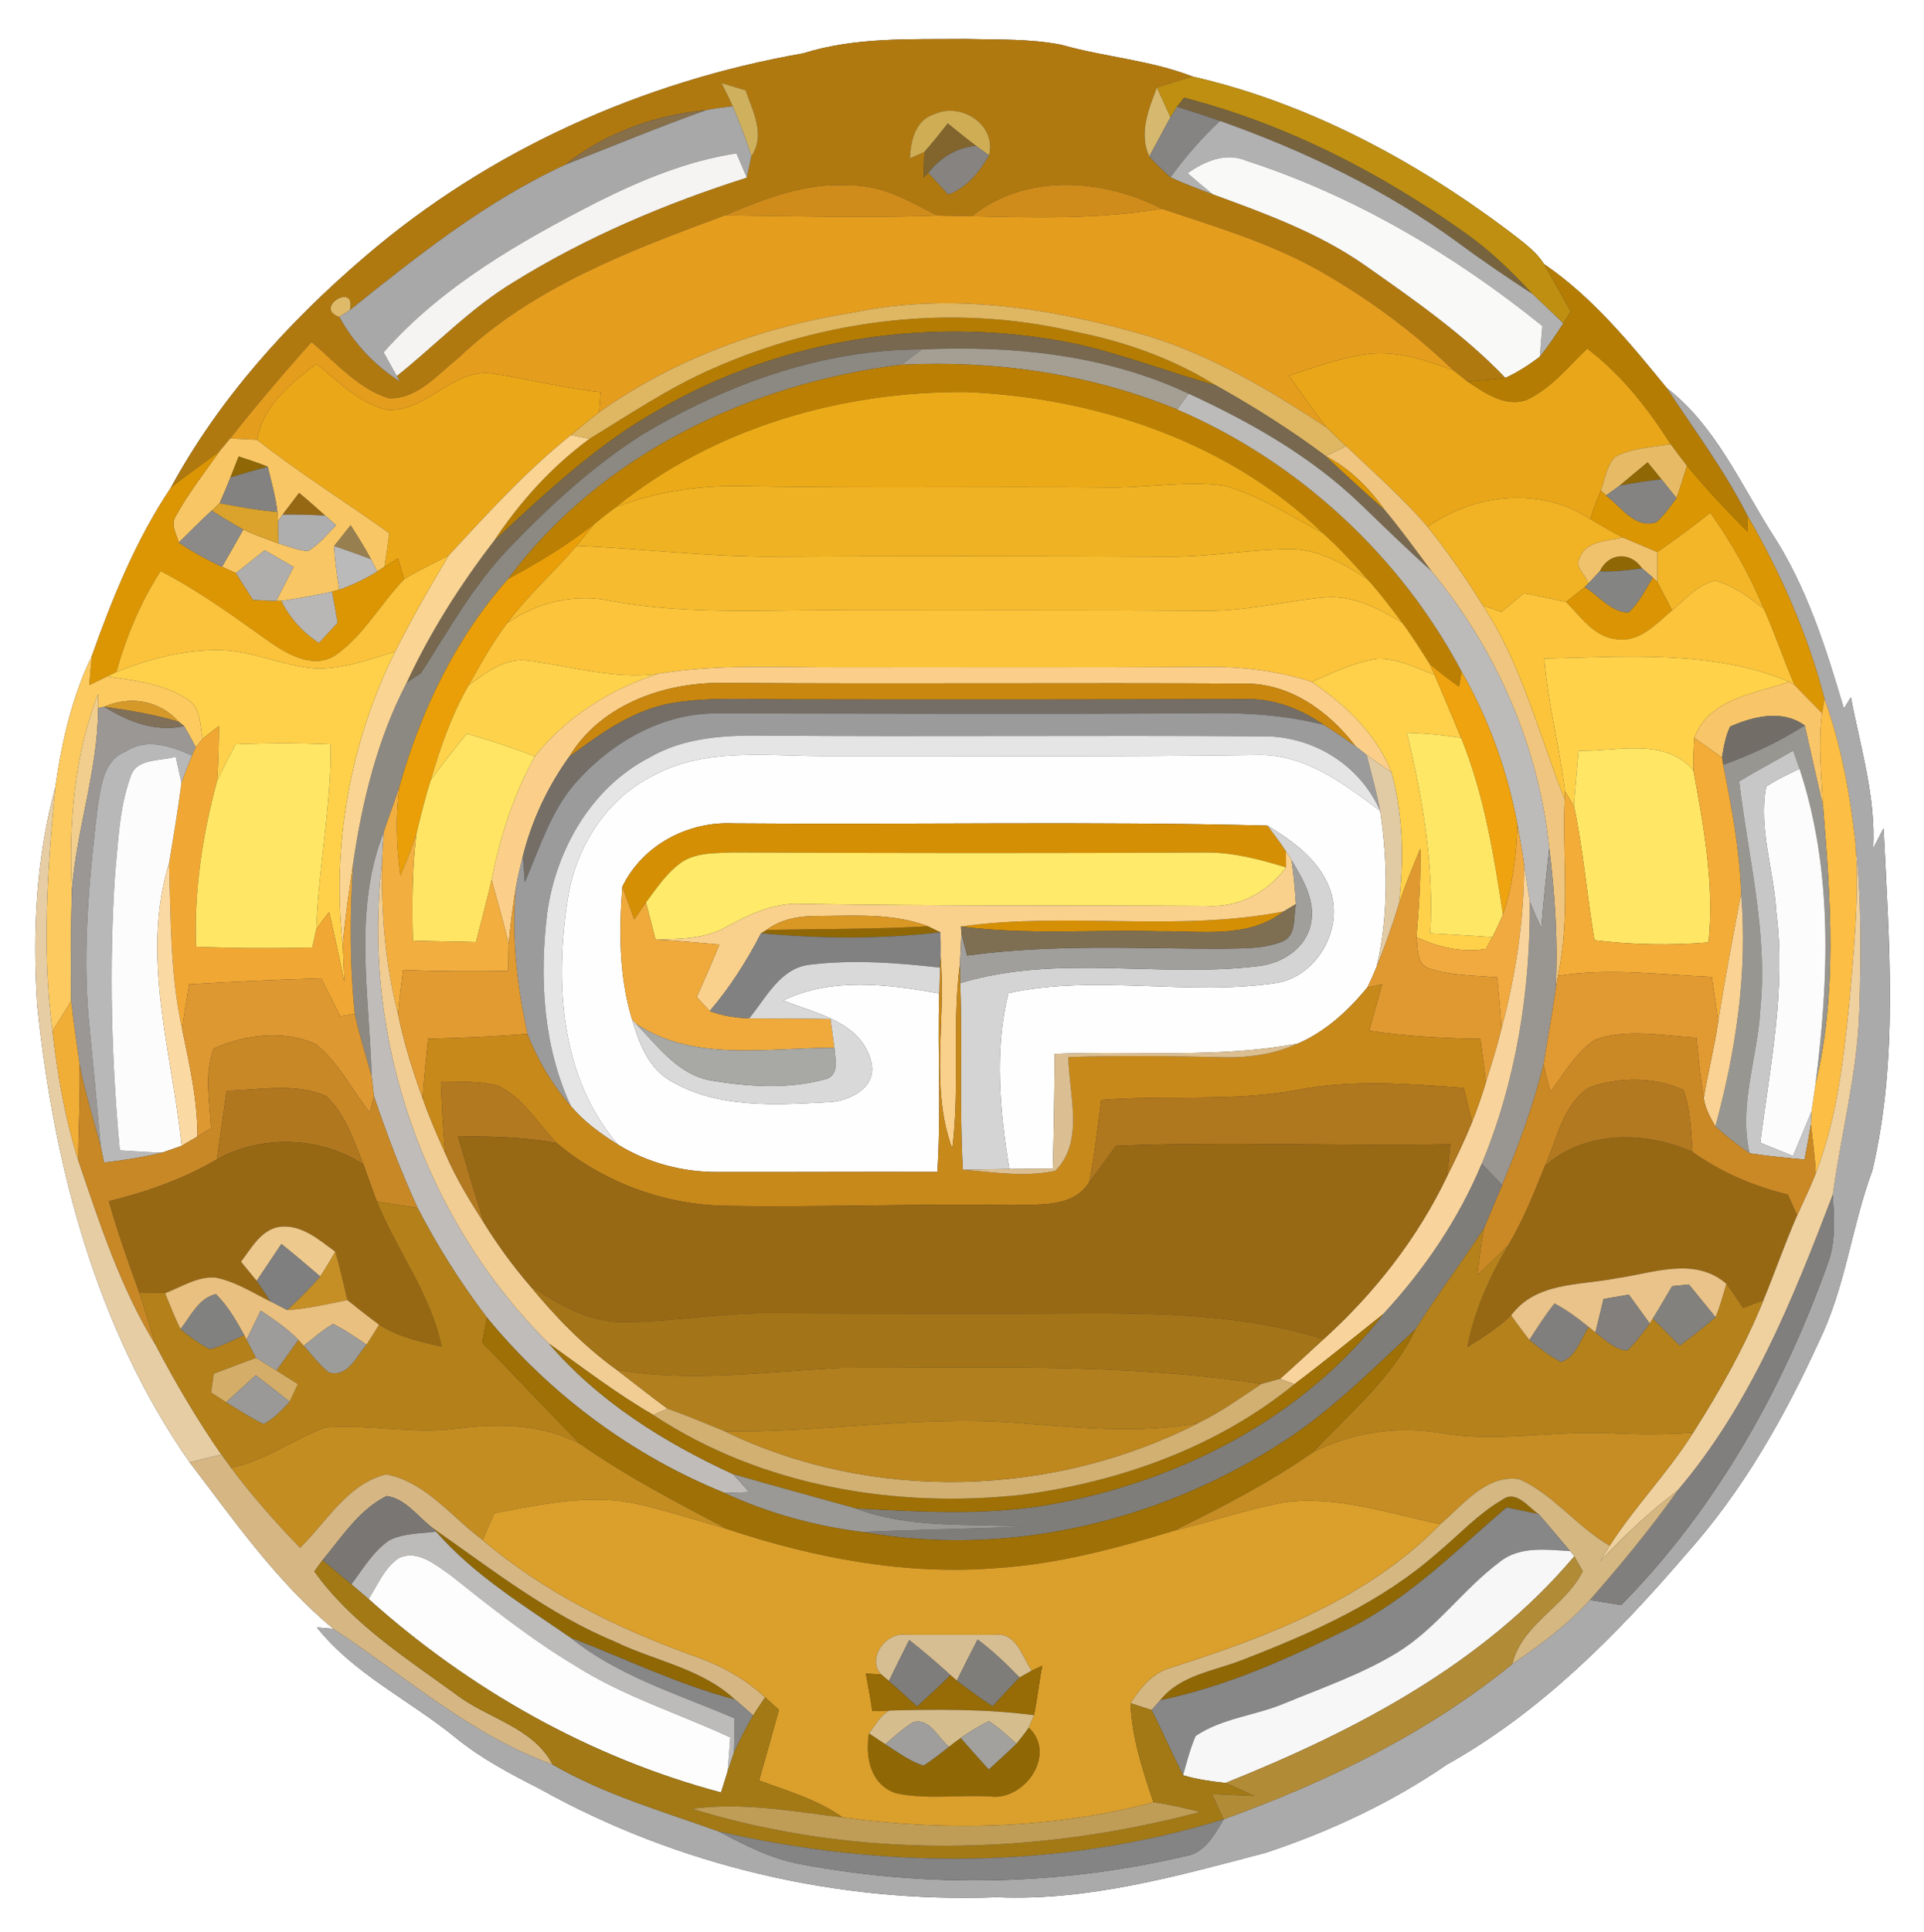 <?xml version="1.0" encoding="UTF-8" ?>
<!DOCTYPE svg PUBLIC "-//W3C//DTD SVG 1.1//EN" "http://www.w3.org/Graphics/SVG/1.1/DTD/svg11.dtd">
<svg width="249pt" height="250pt" viewBox="0 0 249 250" version="1.1" xmlns="http://www.w3.org/2000/svg">
<rect x="0" y="0" width="249" height="250" fill="#333333" stroke="none"/>
<g id="#ffffffff">
<path fill="#ffffff" opacity="1.00" d=" M 0.00 0.00 L 249.00 0.00 L 249.00 250.00 L 0.00 250.00 L 0.00 0.00 M 103.95 6.90 C 83.19 10.53 63.26 19.43 47.24 33.20 C 37.31 41.69 28.34 51.59 22.10 63.13 C 17.64 69.78 14.56 77.35 11.89 84.87 C 9.30 90.19 7.98 96.03 7.16 101.86 C 4.66 111.01 4.19 120.62 4.81 130.05 C 6.95 150.83 12.46 171.91 24.55 189.23 C 30.29 196.76 35.82 204.69 43.15 210.77 C 42.62 210.72 41.55 210.64 41.02 210.59 C 45.90 216.70 53.11 220.04 59.05 224.92 C 62.31 227.56 66.04 229.53 69.77 231.42 C 87.71 241.45 108.48 246.27 129.00 245.50 C 140.91 246.01 152.47 242.72 163.87 239.72 C 172.13 236.97 180.08 233.25 187.26 228.32 C 199.37 221.56 209.22 211.57 218.18 201.14 C 225.50 192.99 230.95 183.36 235.47 173.44 C 238.85 166.47 239.64 158.67 242.32 151.45 C 245.73 136.97 244.48 121.91 243.77 107.19 C 243.30 108.04 242.89 108.92 242.42 109.77 C 242.78 103.11 240.77 96.71 239.54 90.24 C 239.23 90.73 238.93 91.21 238.63 91.70 C 236.29 83.80 233.78 75.79 229.21 68.86 C 225.15 62.39 221.89 54.98 215.71 50.21 C 210.95 44.39 206.09 38.45 199.83 34.17 C 198.66 32.34 196.80 31.11 195.12 29.79 C 182.98 20.69 169.18 13.30 154.33 9.90 C 148.88 7.78 142.98 7.39 137.39 5.80 C 133.31 4.99 129.13 5.15 125.00 5.04 C 117.96 5.11 110.75 4.76 103.95 6.90 Z" />
</g>
<g id="#b07910ff">
<path fill="#b07910" opacity="1.00" d=" M 103.95 6.90 C 110.75 4.76 117.96 5.11 125.00 5.04 C 129.13 5.15 133.31 4.99 137.39 5.80 C 142.98 7.39 148.88 7.78 154.33 9.90 C 152.78 10.34 151.25 10.84 149.72 11.33 C 148.64 14.17 147.36 17.27 148.74 20.26 C 149.62 21.19 150.53 22.10 151.50 22.94 C 153.27 23.77 155.10 24.45 156.94 25.13 C 163.75 27.62 170.66 30.13 176.65 34.32 C 183.00 38.79 189.44 43.26 194.83 48.89 C 193.19 49.11 191.55 49.24 189.91 49.36 C 189.46 49.00 188.56 48.29 188.11 47.93 C 182.76 42.79 176.74 38.37 170.27 34.76 C 164.00 31.31 157.10 29.28 150.35 27.01 C 142.72 23.11 132.78 22.36 125.77 27.97 C 124.28 27.95 122.78 27.93 121.29 27.89 C 117.76 26.06 114.16 23.92 110.05 24.00 C 104.36 23.57 98.97 25.68 93.84 27.86 C 81.61 32.39 68.92 37.13 59.32 46.32 C 56.65 48.44 54.01 51.68 50.31 51.54 C 46.30 50.26 43.46 46.89 40.32 44.26 C 36.68 48.31 33.16 52.47 29.78 56.74 C 29.44 57.16 28.75 57.99 28.40 58.41 C 26.33 60.01 24.13 61.46 22.10 63.13 C 28.34 51.59 37.31 41.69 47.24 33.20 C 63.26 19.43 83.19 10.53 103.95 6.90 M 93.37 10.75 C 93.88 11.74 94.38 12.73 94.83 13.76 C 93.68 13.88 92.53 14.04 91.39 14.25 C 84.85 14.86 78.29 17.20 73.13 21.33 C 62.88 26.05 54.02 33.13 45.27 40.13 C 46.18 36.39 40.46 39.83 43.92 41.01 C 45.79 44.40 48.47 47.26 51.73 49.35 L 51.35 48.65 C 56.42 44.61 60.92 39.84 66.51 36.47 C 75.89 30.65 86.15 26.32 96.65 22.98 C 96.85 22.06 97.04 21.15 97.23 20.23 C 99.12 17.49 97.43 14.42 96.50 11.69 C 95.45 11.38 94.41 11.06 93.37 10.75 M 120.92 14.77 C 118.44 15.54 117.87 18.22 117.75 20.49 C 118.22 20.29 119.16 19.88 119.63 19.67 C 119.61 20.50 119.55 22.17 119.52 23.00 L 120.14 22.35 C 120.79 23.06 122.07 24.47 122.72 25.17 C 125.14 24.28 126.73 22.27 128.00 20.11 C 129.01 16.14 124.37 13.17 120.92 14.77 Z" />
</g>
<g id="#be8f11ff">
<path fill="#be8f11" opacity="1.00" d=" M 154.33 9.90 C 169.18 13.30 182.98 20.69 195.12 29.79 C 196.80 31.11 198.66 32.34 199.83 34.17 C 201.01 36.20 202.12 38.26 203.30 40.29 C 203.06 40.68 202.57 41.46 202.32 41.85 C 200.99 40.56 199.64 39.27 198.29 38.01 C 195.66 35.19 192.91 32.47 189.75 30.25 C 178.72 22.36 166.41 16.05 153.24 12.65 C 153.01 12.94 152.55 13.53 152.32 13.82 C 152.11 14.16 151.69 14.85 151.48 15.19 C 150.90 13.90 150.31 12.62 149.72 11.33 C 151.25 10.84 152.78 10.34 154.33 9.90 Z" />
</g>
<g id="#cfb05dff">
<path fill="#cfb05d" opacity="1.00" d=" M 93.37 10.75 C 94.41 11.06 95.45 11.38 96.50 11.69 C 97.43 14.42 99.12 17.49 97.23 20.23 C 96.58 18.02 95.71 15.88 94.83 13.76 C 94.38 12.73 93.88 11.74 93.37 10.75 Z" />
</g>
<g id="#d6b96eff">
<path fill="#d6b96e" opacity="1.00" d=" M 148.74 20.26 C 147.36 17.27 148.64 14.17 149.72 11.33 C 150.31 12.62 150.90 13.90 151.48 15.19 C 150.54 16.87 149.66 18.57 148.74 20.26 Z" />
</g>
<g id="#77633eff">
<path fill="#77633e" opacity="1.00" d=" M 152.32 13.82 C 152.55 13.53 153.01 12.94 153.24 12.65 C 166.41 16.05 178.72 22.36 189.75 30.25 C 192.91 32.47 195.66 35.19 198.29 38.01 C 195.01 35.88 191.77 33.68 188.63 31.35 C 179.29 24.53 168.77 19.50 157.90 15.65 C 156.05 15.00 154.18 14.41 152.32 13.82 Z" />
</g>
<g id="#866f49ff">
<path fill="#866f49" opacity="1.00" d=" M 73.13 21.33 C 78.29 17.20 84.85 14.86 91.39 14.25 C 85.25 16.45 79.21 18.95 73.13 21.33 Z" />
</g>
<g id="#a8a8a8ff">
<path fill="#a8a8a8" opacity="1.00" d=" M 91.39 14.25 C 92.53 14.04 93.68 13.88 94.83 13.76 C 95.71 15.88 96.58 18.02 97.23 20.23 C 97.04 21.15 96.85 22.06 96.65 22.98 C 96.31 22.20 95.65 20.64 95.31 19.85 C 88.95 20.81 82.98 23.30 77.26 26.16 C 67.25 31.28 57.16 37.06 49.65 45.59 C 50.21 46.61 50.78 47.63 51.35 48.65 L 51.73 49.35 C 48.47 47.26 45.79 44.40 43.92 41.01 C 44.26 40.79 44.94 40.35 45.27 40.13 C 54.02 33.13 62.88 26.05 73.13 21.33 C 79.21 18.95 85.25 16.45 91.39 14.25 Z" />
</g>
<g id="#cfad55ff">
<path fill="#cfad55" opacity="1.00" d=" M 120.92 14.77 C 124.37 13.17 129.01 16.14 128.00 20.11 C 127.58 19.80 126.74 19.19 126.32 18.88 C 125.07 17.95 123.87 16.96 122.66 15.98 C 121.68 17.23 120.69 18.48 119.63 19.67 C 119.16 19.88 118.22 20.29 117.75 20.49 C 117.87 18.22 118.44 15.54 120.92 14.77 Z" />
</g>
<g id="#858483ff">
<path fill="#858483" opacity="1.00" d=" M 152.32 13.82 C 154.18 14.41 156.05 15.00 157.90 15.65 C 155.53 17.86 153.39 20.31 151.50 22.94 C 150.53 22.10 149.62 21.19 148.74 20.26 C 149.66 18.57 150.54 16.87 151.48 15.19 C 151.69 14.85 152.11 14.16 152.32 13.82 Z" />
</g>
<g id="#81652cff">
<path fill="#81652c" opacity="1.00" d=" M 122.66 15.98 C 123.87 16.96 125.07 17.95 126.32 18.88 C 123.82 19.06 121.69 20.43 120.14 22.35 L 119.52 23.00 C 119.55 22.17 119.61 20.50 119.63 19.67 C 120.69 18.48 121.68 17.23 122.66 15.98 Z" />
</g>
<g id="#b1b1b1ff">
<path fill="#b1b1b1" opacity="1.00" d=" M 151.50 22.94 C 153.39 20.31 155.53 17.86 157.90 15.65 C 168.77 19.50 179.29 24.53 188.63 31.35 C 191.77 33.68 195.01 35.88 198.29 38.01 C 199.64 39.27 200.99 40.56 202.32 41.85 C 201.37 43.33 200.38 44.79 199.28 46.16 C 199.39 44.83 199.50 43.50 199.60 42.18 C 188.18 32.96 175.29 25.34 161.30 20.80 C 158.60 19.67 155.92 20.87 153.70 22.41 C 154.76 23.34 155.84 24.25 156.94 25.13 C 155.10 24.45 153.27 23.77 151.50 22.94 Z" />
</g>
<g id="#868381ff">
<path fill="#868381" opacity="1.00" d=" M 120.14 22.35 C 121.69 20.43 123.82 19.06 126.32 18.88 C 126.74 19.19 127.58 19.80 128.00 20.11 C 126.73 22.27 125.14 24.28 122.72 25.17 C 122.07 24.47 120.79 23.06 120.14 22.35 Z" />
</g>
<g id="#f5f4f2ff">
<path fill="#f5f4f2" opacity="1.00" d=" M 77.26 26.16 C 82.98 23.30 88.95 20.81 95.31 19.85 C 95.65 20.64 96.31 22.20 96.65 22.98 C 86.15 26.32 75.89 30.65 66.51 36.47 C 60.92 39.84 56.42 44.61 51.35 48.65 C 50.78 47.63 50.21 46.61 49.65 45.59 C 57.16 37.06 67.25 31.28 77.26 26.16 Z" />
</g>
<g id="#f9f9f8ff">
<path fill="#f9f9f8" opacity="1.00" d=" M 153.70 22.41 C 155.92 20.87 158.60 19.67 161.30 20.80 C 175.29 25.34 188.18 32.96 199.60 42.18 C 199.50 43.50 199.39 44.83 199.28 46.16 C 197.89 47.21 196.42 48.17 194.83 48.89 C 189.44 43.26 183.00 38.79 176.65 34.32 C 170.66 30.13 163.75 27.62 156.94 25.13 C 155.84 24.25 154.76 23.34 153.70 22.41 Z" />
</g>
<g id="#cf8c1aff">
<path fill="#cf8c1a" opacity="1.00" d=" M 93.84 27.86 C 98.97 25.68 104.36 23.57 110.05 24.00 C 114.16 23.92 117.76 26.06 121.29 27.89 C 112.14 28.23 102.99 27.96 93.84 27.86 Z" />
<path fill="#cf8c1a" opacity="1.00" d=" M 125.77 27.97 C 132.78 22.36 142.72 23.11 150.35 27.01 C 142.23 28.38 133.98 28.16 125.77 27.97 Z" />
</g>
<g id="#e59d1eff">
<path fill="#e59d1e" opacity="1.00" d=" M 125.77 27.97 C 133.98 28.16 142.23 28.38 150.35 27.01 C 157.10 29.28 164.00 31.31 170.27 34.76 C 176.74 38.37 182.76 42.79 188.11 47.93 C 184.33 46.50 180.24 45.18 176.16 45.93 C 172.96 46.50 169.88 47.59 166.80 48.61 C 168.42 50.86 169.98 53.16 171.71 55.33 C 164.51 50.59 157.01 46.08 148.72 43.52 C 136.36 39.90 123.19 37.76 110.42 40.44 C 98.69 42.28 87.26 46.43 77.54 53.34 C 77.61 52.47 77.68 51.61 77.74 50.74 C 73.03 50.24 68.44 49.06 63.77 48.34 C 58.63 47.58 55.20 53.35 50.11 53.03 C 46.46 52.20 43.79 49.34 40.96 47.08 C 37.61 49.65 34.02 52.48 33.27 56.91 C 32.11 56.86 30.94 56.80 29.78 56.74 C 33.16 52.47 36.68 48.31 40.32 44.26 C 43.46 46.89 46.30 50.26 50.31 51.54 C 54.01 51.68 56.65 48.44 59.32 46.32 C 68.92 37.13 81.61 32.39 93.84 27.86 C 102.99 27.96 112.14 28.23 121.29 27.89 C 122.78 27.93 124.28 27.95 125.77 27.97 Z" />
</g>
<g id="#b47c02ff">
<path fill="#b47c02" opacity="1.00" d=" M 203.30 40.29 C 202.12 38.26 201.01 36.20 199.83 34.17 C 206.09 38.45 210.95 44.39 215.71 50.21 C 219.30 55.66 223.23 60.92 226.18 66.77 C 226.17 67.27 226.16 68.28 226.16 68.78 C 223.42 66.07 220.78 63.24 218.33 60.27 C 217.60 59.35 216.89 58.42 216.21 57.47 C 213.25 52.83 209.82 48.46 205.41 45.11 C 202.98 47.47 200.76 50.23 197.65 51.72 C 194.86 52.79 192.14 50.84 189.91 49.36 C 191.55 49.24 193.19 49.11 194.83 48.89 C 196.42 48.17 197.89 47.21 199.28 46.16 C 200.38 44.79 201.37 43.33 202.32 41.85 C 202.57 41.46 203.06 40.68 203.30 40.29 Z" />
<path fill="#b47c02" opacity="1.00" d=" M 91.94 47.83 C 106.53 41.29 123.26 39.24 138.89 42.88 C 145.39 44.14 151.72 46.35 157.35 49.87 C 151.34 48.18 145.49 45.93 139.39 44.53 C 121.05 40.71 101.31 43.65 85.09 53.12 C 77.17 57.57 70.54 63.87 63.92 70.01 C 67.27 64.95 71.38 60.40 76.28 56.79 C 81.42 53.66 86.43 50.27 91.94 47.83 Z" />
</g>
<g id="#deba69ff">
<path fill="#deba69" opacity="1.00" d=" M 43.92 41.01 C 40.46 39.83 46.18 36.39 45.27 40.13 C 44.94 40.35 44.26 40.79 43.92 41.01 Z" />
</g>
<g id="#dfb661ff">
<path fill="#dfb661" opacity="1.00" d=" M 110.42 40.44 C 123.19 37.76 136.36 39.90 148.72 43.52 C 157.01 46.08 164.51 50.59 171.71 55.33 C 172.55 56.14 173.39 56.94 174.23 57.74 C 173.57 58.06 172.24 58.70 171.58 59.02 C 167.06 55.64 162.27 52.62 157.35 49.87 C 151.72 46.35 145.39 44.14 138.89 42.88 C 123.26 39.24 106.53 41.29 91.94 47.83 C 86.43 50.27 81.42 53.66 76.28 56.79 C 75.68 56.67 74.49 56.42 73.89 56.30 C 75.08 55.29 76.29 54.29 77.54 53.34 C 87.26 46.43 98.69 42.28 110.42 40.44 Z" />
</g>
<g id="#77684fff">
<path fill="#77684f" opacity="1.00" d=" M 85.09 53.12 C 101.31 43.65 121.05 40.71 139.39 44.53 C 145.49 45.93 151.34 48.18 157.35 49.87 C 162.27 52.62 167.06 55.64 171.58 59.02 C 174.07 61.36 176.60 63.68 179.17 65.94 C 181.31 68.50 183.26 71.21 185.25 73.89 C 182.06 71.04 179.00 68.05 175.92 65.08 C 169.55 58.99 161.78 54.60 153.83 50.94 C 143.08 45.88 131.00 44.69 119.26 45.22 C 106.47 45.21 94.03 49.72 83.16 56.21 C 76.76 60.28 71.14 65.46 65.90 70.91 C 61.28 75.71 58.06 81.57 54.46 87.12 C 53.84 87.52 53.23 87.94 52.62 88.36 C 55.66 81.82 59.52 75.71 63.92 70.01 C 70.54 63.87 77.17 57.57 85.09 53.12 Z" />
</g>
<g id="#8c8982ff">
<path fill="#8c8982" opacity="1.00" d=" M 83.16 56.21 C 94.03 49.72 106.47 45.21 119.26 45.22 C 118.40 45.89 117.52 46.55 116.64 47.20 C 97.05 49.60 77.69 58.83 65.76 74.91 C 58.96 82.57 54.45 92.00 51.69 101.81 C 51.06 103.76 50.32 105.68 49.68 107.63 C 45.67 117.74 47.82 128.77 48.10 139.29 C 47.36 136.59 46.49 133.92 45.91 131.18 C 45.24 124.73 45.27 118.23 45.69 111.77 C 46.87 103.70 48.83 95.63 52.62 88.36 C 53.23 87.94 53.84 87.52 54.46 87.12 C 58.06 81.57 61.28 75.71 65.90 70.91 C 71.14 65.46 76.76 60.28 83.16 56.21 Z" />
</g>
<g id="#a49e93ff">
<path fill="#a49e93" opacity="1.00" d=" M 119.26 45.22 C 131.00 44.69 143.08 45.88 153.83 50.94 C 153.32 51.61 152.84 52.30 152.36 52.99 C 141.06 48.36 128.81 46.60 116.64 47.20 C 117.52 46.55 118.40 45.89 119.26 45.22 Z" />
</g>
<g id="#e9a619ff">
<path fill="#e9a619" opacity="1.00" d=" M 176.16 45.93 C 180.24 45.18 184.33 46.50 188.11 47.93 C 188.56 48.29 189.46 49.00 189.91 49.36 C 192.14 50.84 194.86 52.79 197.65 51.72 C 200.76 50.23 202.98 47.47 205.41 45.11 C 209.82 48.46 213.25 52.83 216.21 57.47 C 213.82 57.88 211.27 57.95 209.07 59.09 C 207.90 60.27 207.73 61.98 207.17 63.48 C 206.67 64.69 206.20 65.92 205.81 67.17 C 199.45 62.95 190.82 63.83 184.77 68.19 C 181.55 64.43 177.80 61.16 174.23 57.74 C 173.39 56.94 172.55 56.14 171.71 55.33 C 169.98 53.16 168.42 50.86 166.80 48.61 C 169.88 47.59 172.96 46.50 176.16 45.93 Z" />
</g>
<g id="#eaa718ff">
<path fill="#eaa718" opacity="1.00" d=" M 33.27 56.91 C 34.02 52.48 37.61 49.65 40.96 47.08 C 43.79 49.34 46.46 52.20 50.11 53.03 C 55.20 53.35 58.63 47.58 63.77 48.34 C 68.44 49.06 73.03 50.24 77.74 50.74 C 77.68 51.61 77.61 52.47 77.54 53.34 C 76.29 54.29 75.08 55.29 73.89 56.30 C 68.10 60.95 63.09 66.45 58.06 71.89 C 56.13 72.90 54.14 73.81 52.29 74.96 C 52.10 74.28 51.71 72.94 51.52 72.26 C 50.93 72.62 50.34 72.99 49.75 73.35 C 49.99 71.90 50.18 70.45 50.38 68.99 C 44.70 64.93 38.76 61.23 33.27 56.91 Z" />
</g>
<g id="#bb8003ff">
<path fill="#bb8003" opacity="1.00" d=" M 65.76 74.91 C 77.69 58.83 97.05 49.60 116.64 47.20 C 128.81 46.60 141.06 48.36 152.36 52.99 C 167.97 59.68 181.21 71.88 189.16 86.89 C 189.08 87.39 188.91 88.37 188.82 88.86 C 187.53 87.92 186.25 86.97 185.04 85.94 C 183.88 84.11 182.75 82.28 181.45 80.56 C 180.04 78.66 178.61 76.77 177.03 75.02 C 175.16 72.91 173.27 70.82 171.17 68.95 C 158.96 57.13 141.77 51.44 125.03 50.73 C 108.88 50.61 92.33 55.37 79.68 65.64 C 78.75 66.33 77.84 67.05 76.94 67.78 C 73.45 70.51 69.66 72.82 65.76 74.91 Z" />
</g>
<g id="#abaaaaff">
<path fill="#abaaaa" opacity="1.00" d=" M 215.71 50.21 C 221.89 54.98 225.15 62.39 229.21 68.86 C 233.78 75.79 236.29 83.80 238.63 91.70 C 238.93 91.21 239.23 90.73 239.54 90.24 C 240.77 96.71 242.78 103.11 242.42 109.77 C 242.89 108.92 243.30 108.04 243.77 107.19 C 244.48 121.91 245.73 136.97 242.32 151.45 C 239.64 158.67 238.85 166.47 235.47 173.44 C 230.95 183.36 225.50 192.99 218.18 201.14 C 209.22 211.57 199.37 221.56 187.26 228.32 C 180.08 233.25 172.13 236.97 163.87 239.72 C 152.47 242.72 140.91 246.01 129.00 245.50 C 108.48 246.27 87.71 241.45 69.77 231.42 C 66.04 229.53 62.31 227.56 59.05 224.92 C 53.11 220.04 45.90 216.70 41.02 210.59 C 41.55 210.64 42.62 210.72 43.15 210.77 C 52.43 216.88 60.91 224.51 71.52 228.33 C 78.24 232.23 85.75 234.37 93.01 236.98 C 96.39 238.75 99.83 240.54 103.62 241.22 C 120.00 244.31 137.06 244.02 153.29 240.20 C 155.90 239.85 157.15 237.44 158.36 235.41 C 171.71 230.59 184.65 224.34 195.71 215.33 C 199.29 212.87 202.85 210.29 205.76 207.03 C 207.11 207.25 208.46 207.47 209.81 207.69 C 222.00 195.32 230.72 179.84 236.52 163.55 C 237.63 160.69 237.35 157.59 237.20 154.60 C 238.27 146.73 240.34 138.98 240.62 131.02 C 240.86 123.65 240.94 116.25 240.11 108.91 C 239.41 102.63 238.26 96.38 236.12 90.42 C 233.97 82.10 230.47 74.19 226.18 66.77 C 223.23 60.92 219.30 55.66 215.71 50.21 Z" />
</g>
<g id="#ebaa18ff">
<path fill="#ebaa18" opacity="1.00" d=" M 79.68 65.64 C 92.33 55.37 108.88 50.61 125.03 50.73 C 141.77 51.44 158.96 57.13 171.17 68.95 C 166.99 66.78 162.97 64.08 158.39 62.84 C 153.28 62.15 148.13 63.20 143.00 63.07 C 127.67 62.94 112.34 63.18 97.01 62.92 C 91.12 62.71 85.19 63.49 79.68 65.64 Z" />
</g>
<g id="#bcbbb9ff">
<path fill="#bcbbb9" opacity="1.00" d=" M 152.36 52.99 C 152.84 52.30 153.32 51.61 153.83 50.94 C 161.78 54.60 169.55 58.99 175.92 65.08 C 179.00 68.05 182.06 71.04 185.25 73.89 C 193.64 84.00 199.16 96.62 200.50 109.71 C 200.14 113.17 199.73 116.62 199.47 120.10 C 198.96 118.96 198.45 117.82 197.98 116.67 C 197.73 115.05 197.49 113.44 197.25 111.83 C 197.01 110.12 196.70 108.42 196.39 106.72 C 195.11 99.76 192.66 93.04 189.16 86.89 C 181.21 71.88 167.97 59.68 152.36 52.99 Z" />
</g>
<g id="#fad493ff">
<path fill="#fad493" opacity="1.00" d=" M 73.89 56.30 C 74.49 56.42 75.68 56.67 76.28 56.79 C 71.38 60.40 67.27 64.95 63.92 70.01 C 59.52 75.71 55.66 81.82 52.62 88.36 C 48.83 95.63 46.87 103.70 45.69 111.77 C 45.19 115.28 44.65 118.79 44.36 122.33 C 42.92 109.34 45.32 96.03 51.13 84.33 C 53.27 80.09 55.62 75.96 58.06 71.89 C 63.09 66.45 68.10 60.95 73.89 56.30 Z" />
</g>
<g id="#f8c664ff">
<path fill="#f8c664" opacity="1.00" d=" M 28.40 58.41 C 28.75 57.99 29.44 57.16 29.78 56.74 C 30.94 56.80 32.11 56.86 33.27 56.91 C 38.76 61.23 44.70 64.93 50.38 68.99 C 50.18 70.45 49.99 71.90 49.75 73.35 C 49.51 73.50 49.05 73.80 48.81 73.95 C 48.61 73.55 48.22 72.76 48.02 72.37 C 47.21 70.86 46.29 69.41 45.38 67.97 C 44.85 68.64 43.78 69.99 43.25 70.66 C 43.33 72.55 43.61 74.42 43.92 76.29 C 43.68 76.36 43.21 76.49 42.97 76.56 C 40.80 77.05 38.61 77.43 36.41 77.76 L 35.74 77.76 C 36.50 76.30 37.26 74.83 38.01 73.36 C 36.75 72.65 35.50 71.93 34.26 71.20 C 33.02 72.19 31.78 73.17 30.53 74.16 C 30.08 73.96 29.18 73.56 28.73 73.35 C 29.66 71.75 30.57 70.14 31.48 68.53 C 32.96 69.22 34.51 69.76 36.05 70.33 C 37.31 70.69 38.54 71.21 39.86 71.31 C 41.28 70.45 42.36 69.14 43.50 67.96 C 43.15 67.65 42.44 67.03 42.08 66.72 C 40.96 65.74 39.86 64.73 38.71 63.79 C 37.99 64.72 37.29 65.65 36.58 66.59 L 35.99 67.44 C 35.97 67.14 35.92 66.54 35.89 66.24 C 35.67 64.26 35.11 62.34 34.65 60.40 C 33.42 59.89 32.15 59.49 30.89 59.07 C 30.62 59.75 30.09 61.11 29.82 61.79 C 29.38 62.91 28.91 64.02 28.42 65.12 C 28.16 65.36 27.65 65.83 27.40 66.07 C 25.94 67.42 24.54 68.82 23.14 70.21 C 22.82 69.08 22.00 67.81 22.81 66.68 C 24.41 63.76 26.49 61.13 28.40 58.41 Z" />
</g>
<g id="#dc9604ff">
<path fill="#dc9604" opacity="1.00" d=" M 22.10 63.13 C 24.13 61.46 26.33 60.01 28.40 58.41 C 26.49 61.13 24.41 63.76 22.81 66.68 C 22.00 67.81 22.82 69.08 23.14 70.21 C 24.92 71.40 26.79 72.44 28.73 73.35 C 29.18 73.56 30.08 73.96 30.53 74.16 C 31.27 75.31 32.00 76.47 32.74 77.62 C 33.74 77.68 34.74 77.73 35.74 77.76 L 36.41 77.76 C 37.53 79.99 39.19 81.84 41.28 83.19 C 42.08 82.31 42.89 81.45 43.69 80.58 C 43.46 79.23 43.22 77.89 42.97 76.56 C 43.21 76.49 43.68 76.36 43.92 76.29 C 45.63 75.68 47.28 74.91 48.81 73.95 C 49.05 73.80 49.51 73.50 49.75 73.35 C 50.34 72.99 50.93 72.62 51.52 72.26 C 51.71 72.94 52.10 74.28 52.29 74.96 C 49.28 78.11 47.12 82.12 43.54 84.70 C 40.74 86.65 37.39 84.78 34.98 83.12 C 30.38 79.85 25.82 76.50 20.79 73.90 C 18.18 77.92 16.36 82.36 15.05 86.96 C 14.76 87.10 14.16 87.40 13.86 87.54 C 13.28 87.82 12.13 88.38 11.55 88.66 C 11.64 87.40 11.76 86.13 11.89 84.87 C 14.56 77.35 17.64 69.78 22.10 63.13 Z" />
</g>
<g id="#efc57fff">
<path fill="#efc57f" opacity="1.00" d=" M 171.58 59.02 C 172.24 58.70 173.57 58.06 174.23 57.74 C 177.80 61.16 181.55 64.43 184.77 68.19 C 187.38 71.40 189.73 74.83 191.91 78.35 C 196.98 86.02 199.14 95.00 202.50 103.44 C 202.19 111.06 203.26 118.74 201.61 126.28 C 201.54 126.76 201.38 127.72 201.31 128.20 C 201.66 122.03 201.25 115.84 200.50 109.71 C 199.16 96.62 193.64 84.00 185.25 73.89 C 183.26 71.21 181.31 68.50 179.17 65.94 C 177.15 63.12 174.68 60.62 171.58 59.02 Z" />
</g>
<g id="#e7bb66ff">
<path fill="#e7bb66" opacity="1.00" d=" M 209.07 59.09 C 211.27 57.95 213.82 57.88 216.21 57.47 C 216.89 58.42 217.60 59.35 218.33 60.27 C 217.89 61.67 217.47 63.07 216.97 64.45 C 216.48 63.84 215.50 62.63 215.02 62.02 C 214.57 61.47 213.68 60.38 213.23 59.83 C 212.02 60.81 210.83 61.83 209.63 62.83 C 209.19 63.16 208.29 63.80 207.85 64.12 L 207.17 63.48 C 207.73 61.98 207.90 60.27 209.07 59.09 Z" />
</g>
<g id="#8f6704ff">
<path fill="#8f6704" opacity="1.00" d=" M 30.89 59.07 C 32.15 59.49 33.42 59.89 34.65 60.40 C 33.03 60.82 31.42 61.28 29.82 61.79 C 30.09 61.11 30.62 59.75 30.89 59.07 Z" />
<path fill="#8f6704" opacity="1.00" d=" M 209.63 62.83 C 210.83 61.83 212.02 60.81 213.23 59.83 C 213.68 60.38 214.57 61.47 215.02 62.02 C 213.21 62.24 211.41 62.47 209.63 62.83 Z" />
<path fill="#8f6704" opacity="1.00" d=" M 207.03 73.93 C 208.17 71.50 211.01 71.32 212.52 73.54 C 210.70 73.78 208.87 74.00 207.03 73.93 Z" />
<path fill="#8f6704" opacity="1.00" d=" M 99.20 120.33 C 106.17 120.20 113.14 120.26 120.11 119.86 C 120.51 120.05 121.30 120.44 121.70 120.63 C 114.00 121.54 106.21 121.48 98.50 120.76 L 99.20 120.33 Z" />
<path fill="#8f6704" opacity="1.00" d=" M 185.97 200.98 C 188.75 198.67 191.22 195.95 194.35 194.11 C 196.18 192.69 197.73 194.98 199.12 195.92 C 197.74 195.63 196.36 195.35 194.99 195.06 C 188.48 200.58 182.41 206.81 174.69 210.67 C 166.85 214.57 158.78 218.22 150.15 220.01 C 152.77 216.69 157.23 216.23 160.91 214.74 C 169.81 211.30 178.74 207.34 185.97 200.98 Z" />
<path fill="#8f6704" opacity="1.00" d=" M 55.95 197.69 C 63.57 203.01 70.96 208.85 79.62 212.44 C 84.77 214.93 90.80 215.89 95.11 219.91 C 87.74 217.99 80.91 214.61 73.82 211.91 C 67.76 207.72 61.32 203.81 56.43 198.19 L 55.95 197.69 Z" />
<path fill="#8f6704" opacity="1.00" d=" M 133.14 223.54 C 136.86 227.03 132.55 233.12 128.07 232.45 C 124.04 232.24 119.92 232.88 115.97 232.05 C 112.64 230.93 111.95 227.37 112.46 224.29 C 112.99 224.64 114.05 225.35 114.58 225.70 C 116.17 226.70 117.70 227.89 119.52 228.46 C 120.68 227.73 121.74 226.86 122.82 226.02 C 123.32 225.63 123.82 225.25 124.33 224.89 C 125.52 226.25 126.74 227.61 127.96 228.96 C 129.16 227.86 130.37 226.77 131.54 225.63 C 132.10 224.96 132.64 224.26 133.14 223.54 Z" />
</g>
<g id="#db9603ff">
<path fill="#db9603" opacity="1.00" d=" M 171.58 59.02 C 174.68 60.62 177.15 63.12 179.17 65.94 C 176.60 63.68 174.07 61.36 171.58 59.02 Z" />
<path fill="#db9603" opacity="1.00" d=" M 218.33 60.27 C 220.78 63.24 223.42 66.07 226.16 68.78 C 226.16 68.28 226.17 67.27 226.18 66.77 C 230.47 74.19 233.97 82.10 236.12 90.42 C 236.04 90.88 235.88 91.81 235.81 92.28 C 234.60 91.08 233.41 89.86 232.24 88.63 C 230.82 85.38 229.73 82.00 228.27 78.78 C 226.44 74.39 224.11 70.23 221.34 66.36 C 219.11 68.12 216.83 69.82 214.49 71.44 C 213.00 70.81 211.52 70.18 210.04 69.56 C 208.59 68.83 207.21 67.98 205.81 67.17 C 206.20 65.92 206.67 64.69 207.17 63.48 L 207.85 64.12 C 209.77 65.52 211.63 68.52 214.38 67.56 C 215.37 66.64 216.17 65.54 216.97 64.45 C 217.47 63.07 217.89 61.67 218.33 60.27 Z" />
</g>
<g id="#848280ff">
<path fill="#848280" opacity="1.00" d=" M 29.82 61.79 C 31.42 61.28 33.03 60.82 34.65 60.40 C 35.11 62.34 35.67 64.26 35.89 66.24 C 33.38 66.05 30.90 65.59 28.42 65.12 C 28.91 64.02 29.38 62.91 29.82 61.79 Z" />
</g>
<g id="#efb222ff">
<path fill="#efb222" opacity="1.00" d=" M 143.00 63.07 C 148.13 63.20 153.28 62.15 158.39 62.84 C 162.97 64.08 166.99 66.78 171.17 68.95 C 173.27 70.82 175.16 72.91 177.03 75.02 C 174.04 73.02 170.72 71.06 167.01 71.06 C 161.66 71.08 156.36 72.12 151.00 72.04 C 133.67 71.97 116.34 71.95 99.01 72.04 C 90.85 71.98 82.75 70.96 74.61 70.63 C 75.39 69.69 76.14 68.72 76.94 67.78 C 77.84 67.05 78.75 66.33 79.68 65.64 C 85.19 63.49 91.12 62.71 97.01 62.92 C 112.34 63.18 127.67 62.94 143.00 63.07 Z" />
</g>
<g id="#848382ff">
<path fill="#848382" opacity="1.00" d=" M 209.63 62.83 C 211.41 62.47 213.21 62.24 215.02 62.02 C 215.50 62.63 216.48 63.84 216.97 64.45 C 216.17 65.54 215.37 66.64 214.38 67.56 C 211.63 68.52 209.77 65.52 207.85 64.12 C 208.29 63.80 209.19 63.16 209.63 62.83 Z" />
</g>
<g id="#966814ff">
<path fill="#966814" opacity="1.00" d=" M 38.71 63.79 C 39.86 64.73 40.96 65.74 42.08 66.72 C 40.25 66.60 38.42 66.59 36.58 66.59 C 37.29 65.65 37.99 64.72 38.71 63.79 Z" />
<path fill="#966814" opacity="1.00" d=" M 199.92 150.89 C 205.08 146.22 212.99 146.34 219.05 149.05 C 222.75 151.71 226.97 153.49 231.39 154.57 C 231.69 155.24 232.29 156.59 232.59 157.27 C 231.00 160.88 229.72 164.62 228.21 168.27 C 227.33 168.60 226.45 168.92 225.58 169.24 C 224.87 168.20 224.18 167.14 223.43 166.12 C 219.28 162.54 213.87 164.77 209.13 165.42 C 204.39 166.36 198.79 165.86 195.57 170.21 C 193.87 171.81 191.91 173.10 189.91 174.31 C 190.79 169.61 192.78 165.24 195.18 161.14 C 197.12 157.90 198.52 154.38 199.92 150.89 Z" />
</g>
<g id="#f1b324ff">
<path fill="#f1b324" opacity="1.00" d=" M 184.77 68.19 C 190.82 63.83 199.45 62.95 205.81 67.17 C 207.21 67.98 208.59 68.83 210.04 69.56 C 208.04 70.03 205.18 69.94 204.40 72.30 C 203.78 73.48 205.31 74.41 205.56 75.51 L 205.08 75.98 C 204.29 76.64 203.47 77.26 202.67 77.89 C 200.86 77.49 199.05 77.12 197.23 76.76 C 196.26 77.57 195.29 78.38 194.32 79.19 C 193.51 78.91 192.71 78.62 191.91 78.35 C 189.73 74.83 187.38 71.40 184.77 68.19 Z" />
</g>
<g id="#dba32bff">
<path fill="#dba32b" opacity="1.00" d=" M 28.42 65.12 C 30.90 65.59 33.38 66.05 35.89 66.24 C 35.92 66.54 35.97 67.14 35.99 67.44 C 36.01 68.16 36.04 69.61 36.05 70.33 C 34.51 69.76 32.96 69.22 31.48 68.53 C 30.09 67.76 28.73 66.93 27.40 66.07 C 27.65 65.83 28.16 65.36 28.42 65.12 Z" />
</g>
<g id="#8b8a89ff">
<path fill="#8b8a89" opacity="1.00" d=" M 23.14 70.21 C 24.54 68.82 25.94 67.42 27.40 66.07 C 28.73 66.93 30.09 67.76 31.48 68.53 C 30.57 70.14 29.66 71.75 28.73 73.35 C 26.79 72.44 24.92 71.40 23.14 70.21 Z" />
</g>
<g id="#f3b629ff">
<path fill="#f3b629" opacity="1.00" d=" M 214.49 71.44 C 216.83 69.82 219.11 68.12 221.34 66.36 C 224.11 70.23 226.44 74.39 228.27 78.78 C 226.36 77.29 224.35 75.76 221.97 75.15 C 219.70 75.63 218.12 77.56 216.39 78.98 C 215.76 77.75 215.12 76.52 214.49 75.29 C 214.46 74.00 214.48 72.72 214.49 71.44 Z" />
</g>
<g id="#afaeaeff">
<path fill="#afaeae" opacity="1.00" d=" M 35.99 67.44 L 36.58 66.59 C 38.42 66.59 40.25 66.60 42.08 66.72 C 42.44 67.03 43.15 67.65 43.50 67.96 C 42.36 69.14 41.28 70.45 39.86 71.31 C 38.54 71.21 37.31 70.69 36.05 70.33 C 36.04 69.61 36.01 68.16 35.99 67.44 Z" />
</g>
<g id="#ea9f08ff">
<path fill="#ea9f08" opacity="1.00" d=" M 65.76 74.91 C 69.66 72.82 73.45 70.51 76.94 67.78 C 76.14 68.72 75.39 69.69 74.61 70.63 C 71.72 74.05 68.32 77.02 65.65 80.62 C 63.72 83.14 62.21 85.94 60.64 88.69 C 58.43 92.52 56.99 96.72 55.75 100.94 C 55.02 103.21 54.46 105.53 53.90 107.85 C 53.29 109.71 52.56 111.53 51.82 113.34 C 51.30 109.52 51.16 105.64 51.69 101.81 C 54.45 92.00 58.96 82.57 65.76 74.91 Z" />
</g>
<g id="#987f4fff">
<path fill="#987f4f" opacity="1.00" d=" M 43.25 70.66 C 43.78 69.99 44.85 68.64 45.38 67.97 C 46.29 69.41 47.21 70.86 48.02 72.37 C 46.44 71.76 44.84 71.20 43.25 70.66 Z" />
</g>
<g id="#f1c26cff">
<path fill="#f1c26c" opacity="1.00" d=" M 204.40 72.30 C 205.18 69.94 208.04 70.03 210.04 69.56 C 211.52 70.18 213.00 70.81 214.49 71.44 C 214.48 72.72 214.46 74.00 214.49 75.29 L 213.91 74.74 C 213.56 74.44 212.87 73.84 212.52 73.54 C 211.01 71.32 208.17 71.50 207.03 73.93 C 206.66 74.33 205.93 75.11 205.56 75.51 C 205.31 74.41 203.78 73.48 204.40 72.30 Z" />
</g>
<g id="#b0aeacff">
<path fill="#b0aeac" opacity="1.00" d=" M 34.26 71.20 C 35.50 71.93 36.75 72.65 38.01 73.36 C 37.26 74.83 36.50 76.30 35.74 77.76 C 34.74 77.73 33.74 77.68 32.74 77.62 C 32.00 76.47 31.27 75.31 30.53 74.16 C 31.78 73.17 33.02 72.19 34.26 71.20 Z" />
</g>
<g id="#bbbabaff">
<path fill="#bbbaba" opacity="1.00" d=" M 43.92 76.29 C 43.61 74.42 43.33 72.55 43.25 70.66 C 44.84 71.20 46.44 71.76 48.02 72.37 C 48.22 72.76 48.61 73.55 48.81 73.95 C 47.28 74.91 45.63 75.68 43.92 76.29 Z" />
</g>
<g id="#f6bb2eff">
<path fill="#f6bb2e" opacity="1.00" d=" M 65.65 80.62 C 68.32 77.02 71.72 74.05 74.61 70.63 C 82.75 70.96 90.85 71.98 99.01 72.04 C 116.34 71.95 133.67 71.97 151.00 72.04 C 156.36 72.12 161.66 71.08 167.01 71.06 C 170.72 71.06 174.04 73.02 177.03 75.02 C 178.61 76.77 180.04 78.66 181.45 80.56 C 178.37 78.68 174.90 76.91 171.19 77.32 C 166.12 77.83 161.14 79.10 156.02 79.03 C 140.68 78.92 125.34 78.99 110.00 78.96 C 99.71 78.83 89.34 79.66 79.16 77.77 C 74.45 76.75 69.57 77.90 65.65 80.62 Z" />
</g>
<g id="#fbc33bff">
<path fill="#fbc33b" opacity="1.00" d=" M 52.29 74.96 C 54.14 73.81 56.13 72.90 58.06 71.89 C 55.62 75.96 53.27 80.09 51.13 84.33 C 47.79 85.34 44.42 86.57 40.88 86.51 C 36.53 86.19 32.48 84.09 28.07 84.12 C 23.59 84.14 19.18 85.28 15.05 86.96 C 16.36 82.36 18.18 77.92 20.79 73.90 C 25.82 76.50 30.38 79.85 34.98 83.12 C 37.39 84.78 40.74 86.65 43.54 84.70 C 47.12 82.12 49.28 78.11 52.29 74.96 Z" />
</g>
<g id="#848483ff">
<path fill="#848483" opacity="1.00" d=" M 207.03 73.93 C 208.87 74.00 210.70 73.78 212.52 73.54 C 212.87 73.84 213.56 74.44 213.91 74.74 C 212.95 76.30 212.14 78.01 210.77 79.27 C 208.51 79.26 206.91 77.08 205.08 75.98 L 205.56 75.51 C 205.93 75.11 206.66 74.33 207.03 73.93 Z" />
</g>
<g id="#db9504ff">
<path fill="#db9504" opacity="1.00" d=" M 213.91 74.74 L 214.49 75.29 C 215.12 76.52 215.76 77.75 216.39 78.98 C 214.35 80.72 212.18 83.16 209.21 82.71 C 206.30 82.45 204.57 79.76 202.67 77.89 C 203.47 77.26 204.29 76.64 205.08 75.98 C 206.91 77.08 208.51 79.26 210.77 79.27 C 212.14 78.01 212.95 76.30 213.91 74.74 Z" />
</g>
<g id="#fbc43bff">
<path fill="#fbc43b" opacity="1.00" d=" M 216.39 78.98 C 218.12 77.56 219.70 75.63 221.97 75.15 C 224.35 75.76 226.36 77.29 228.27 78.78 C 229.73 82.00 230.82 85.38 232.24 88.63 L 231.56 88.22 C 221.57 84.04 210.43 85.01 199.86 85.21 C 200.31 91.01 201.84 96.64 202.54 102.41 L 202.50 103.44 C 199.14 95.00 196.98 86.02 191.91 78.35 C 192.71 78.62 193.51 78.91 194.32 79.19 C 195.29 78.38 196.26 77.57 197.23 76.76 C 199.05 77.12 200.86 77.49 202.67 77.89 C 204.57 79.76 206.30 82.45 209.21 82.71 C 212.18 83.16 214.35 80.72 216.39 78.98 Z" />
<path fill="#fbc43b" opacity="1.00" d=" M 65.65 80.62 C 69.57 77.90 74.45 76.75 79.16 77.77 C 89.34 79.66 99.71 78.83 110.00 78.96 C 125.34 78.99 140.68 78.92 156.02 79.03 C 161.14 79.10 166.12 77.83 171.19 77.32 C 174.90 76.91 178.37 78.68 181.45 80.56 C 182.75 82.28 183.88 84.11 185.04 85.94 C 185.20 86.28 185.51 86.97 185.67 87.32 C 183.27 86.44 180.87 85.15 178.26 85.26 C 175.24 85.66 172.50 87.07 169.74 88.23 C 165.32 86.78 160.66 86.25 156.02 86.29 C 140.35 86.42 124.67 86.33 109.00 86.36 C 101.03 86.40 92.99 85.87 85.09 87.20 C 79.49 87.92 74.04 86.25 68.55 85.52 C 65.51 84.98 62.92 87.01 60.64 88.69 C 62.21 85.94 63.72 83.14 65.65 80.62 Z" />
</g>
<g id="#b9b7b5ff">
<path fill="#b9b7b5" opacity="1.00" d=" M 36.41 77.76 C 38.61 77.43 40.80 77.05 42.97 76.56 C 43.22 77.89 43.46 79.23 43.69 80.58 C 42.89 81.45 42.08 82.31 41.28 83.19 C 39.19 81.84 37.53 79.99 36.41 77.76 Z" />
</g>
<g id="#ffd14bff">
<path fill="#ffd14b" opacity="1.00" d=" M 15.05 86.96 C 19.18 85.28 23.59 84.14 28.07 84.12 C 32.48 84.09 36.53 86.19 40.88 86.51 C 44.42 86.57 47.79 85.34 51.13 84.33 C 45.32 96.03 42.92 109.34 44.36 122.33 C 44.42 123.91 44.50 125.49 44.58 127.07 C 43.94 124.04 43.29 121.02 42.60 118.00 C 42.03 118.73 41.48 119.47 40.93 120.22 C 41.21 112.22 42.89 104.34 42.79 96.32 C 38.68 96.14 34.57 96.14 30.47 96.32 C 29.66 97.91 28.83 99.49 28.08 101.11 C 28.28 98.73 28.31 96.34 28.33 93.96 C 27.62 94.49 26.92 95.03 26.23 95.59 C 25.88 93.86 26.01 91.66 24.36 90.56 C 21.29 88.47 17.45 88.07 13.86 87.54 C 14.16 87.40 14.76 87.10 15.05 86.96 Z" />
</g>
<g id="#fdca60ff">
<path fill="#fdca60" opacity="1.00" d=" M 7.16 101.86 C 7.98 96.03 9.30 90.19 11.89 84.87 C 11.76 86.13 11.64 87.40 11.55 88.66 C 12.13 88.38 13.28 87.82 13.86 87.54 C 17.45 88.07 21.29 88.47 24.36 90.56 C 26.01 91.66 25.88 93.86 26.23 95.59 C 26.00 95.87 25.56 96.42 25.33 96.69 C 24.86 95.76 24.36 94.85 23.83 93.96 L 23.15 93.41 C 20.62 90.63 16.88 89.97 13.49 91.46 L 12.70 91.63 C 12.70 91.18 12.70 90.27 12.69 89.81 C 9.55 97.90 8.89 106.66 9.30 115.25 C 9.17 120.00 9.15 124.75 9.21 129.50 C 8.44 130.82 7.61 132.10 6.79 133.39 C 5.39 122.92 6.15 112.33 7.16 101.86 Z" />
</g>
<g id="#ffd24bff">
<path fill="#ffd24b" opacity="1.00" d=" M 60.64 88.69 C 62.92 87.01 65.51 84.98 68.55 85.52 C 74.04 86.25 79.49 87.92 85.09 87.20 C 78.95 89.21 73.27 92.79 69.21 97.87 C 66.33 96.75 63.38 95.78 60.40 94.94 C 58.83 96.92 57.21 98.87 55.75 100.94 C 56.99 96.72 58.43 92.52 60.64 88.69 Z" />
</g>
<g id="#ffd049ff">
<path fill="#ffd049" opacity="1.00" d=" M 169.74 88.23 C 172.50 87.07 175.24 85.66 178.26 85.26 C 180.87 85.15 183.27 86.44 185.67 87.32 C 186.81 90.04 187.98 92.75 189.10 95.49 C 186.77 95.11 184.42 94.91 182.07 94.82 C 184.13 103.32 185.61 111.98 185.11 120.77 C 187.79 120.92 190.47 121.08 193.15 121.26 C 192.94 121.64 192.52 122.40 192.31 122.79 C 189.20 123.32 186.13 122.57 183.31 121.27 C 183.64 117.46 183.88 113.64 183.82 109.82 C 182.82 112.18 181.85 114.56 181.04 116.99 C 181.69 111.32 181.61 105.49 180.08 99.95 C 178.13 94.95 174.09 91.18 169.74 88.23 Z" />
</g>
<g id="#ffd24aff">
<path fill="#ffd24a" opacity="1.00" d=" M 199.86 85.21 C 210.43 85.01 221.57 84.04 231.56 88.22 C 227.12 89.80 221.14 90.37 219.28 95.48 C 219.18 96.89 219.13 98.31 219.17 99.72 C 215.50 95.35 209.24 97.28 204.29 97.15 C 204.09 99.53 203.86 101.90 203.69 104.27 C 203.40 103.81 202.83 102.87 202.54 102.41 C 201.84 96.64 200.31 91.01 199.86 85.21 Z" />
</g>
<g id="#fbcf89ff">
<path fill="#fbcf89" opacity="1.00" d=" M 85.09 87.20 C 92.99 85.87 101.03 86.40 109.00 86.36 C 124.67 86.33 140.35 86.42 156.02 86.29 C 160.66 86.25 165.32 86.78 169.74 88.23 C 174.09 91.18 178.13 94.95 180.08 99.95 C 178.99 99.21 177.92 98.46 176.87 97.69 C 176.51 97.41 175.81 96.86 175.45 96.58 C 171.97 92.04 166.94 88.37 160.98 88.46 C 138.64 88.33 116.29 88.53 93.95 88.37 C 86.25 88.19 77.82 91.03 73.67 97.92 C 70.88 101.79 68.82 106.19 67.66 110.83 C 67.33 112.14 67.01 113.46 66.78 114.80 C 66.36 117.26 66.03 119.73 65.83 122.21 C 65.24 119.39 64.34 116.64 63.63 113.85 C 64.71 108.29 66.47 102.83 69.21 97.87 C 73.27 92.79 78.95 89.21 85.09 87.20 Z" />
</g>
<g id="#eea30fff">
<path fill="#eea30f" opacity="1.00" d=" M 185.04 85.94 C 186.25 86.97 187.53 87.92 188.82 88.86 C 188.91 88.37 189.08 87.39 189.16 86.89 C 192.66 93.04 195.11 99.76 196.39 106.72 C 196.24 110.65 195.80 114.62 194.51 118.36 C 193.33 110.61 192.06 102.80 189.10 95.49 C 187.98 92.75 186.81 90.04 185.67 87.32 C 185.51 86.97 185.20 86.28 185.04 85.94 Z" />
</g>
<g id="#c9870fff">
<path fill="#c9870f" opacity="1.00" d=" M 73.67 97.92 C 77.82 91.03 86.25 88.19 93.95 88.37 C 116.29 88.53 138.64 88.33 160.98 88.46 C 166.94 88.37 171.97 92.04 175.45 96.58 C 174.09 95.61 172.71 94.66 171.29 93.79 C 168.27 91.69 164.74 90.34 161.02 90.47 C 141.35 90.52 121.68 90.54 102.00 90.50 C 97.03 90.52 92.02 90.16 87.10 90.96 C 82.00 91.80 77.73 94.93 73.67 97.92 Z" />
</g>
<g id="#f9c569ff">
<path fill="#f9c569" opacity="1.00" d=" M 219.28 95.48 C 221.14 90.37 227.12 89.80 231.56 88.22 L 232.24 88.63 C 233.41 89.86 234.60 91.08 235.81 92.28 C 235.29 96.29 235.73 100.35 235.94 104.36 C 235.14 100.87 234.35 97.38 233.57 93.88 C 230.67 91.77 226.92 92.69 223.91 94.02 C 223.31 95.28 223.08 96.67 222.86 98.03 C 221.67 97.18 220.47 96.33 219.28 95.48 Z" />
</g>
<g id="#f1ce8dff">
<path fill="#f1ce8d" opacity="1.00" d=" M 9.30 115.25 C 8.89 106.66 9.55 97.90 12.69 89.81 C 12.70 90.27 12.70 91.18 12.70 91.63 C 12.68 99.64 9.90 107.30 9.30 115.25 Z" />
</g>
<g id="#d5992aff">
<path fill="#d5992a" opacity="1.00" d=" M 13.49 91.46 C 16.88 89.97 20.62 90.63 23.15 93.41 C 20.00 92.45 16.74 91.93 13.49 91.46 Z" />
</g>
<g id="#746e67ff">
<path fill="#746e67" opacity="1.00" d=" M 73.67 97.92 C 77.73 94.93 82.00 91.80 87.10 90.96 C 92.02 90.16 97.03 90.52 102.00 90.50 C 121.68 90.54 141.35 90.52 161.02 90.47 C 164.74 90.34 168.27 91.69 171.29 93.79 C 166.62 92.61 161.80 92.24 157.00 92.29 C 135.65 92.44 114.29 92.33 92.94 92.32 C 85.74 92.20 79.05 96.10 74.41 101.39 C 71.24 105.06 69.83 109.79 67.92 114.16 C 67.85 113.32 67.73 111.66 67.66 110.83 C 68.82 106.19 70.88 101.79 73.67 97.92 Z" />
</g>
<g id="#fdbe45ff">
<path fill="#fdbe45" opacity="1.00" d=" M 236.12 90.42 C 238.26 96.38 239.41 102.63 240.11 108.91 C 240.66 115.97 239.92 123.02 239.31 130.05 C 238.53 137.40 237.71 144.89 234.99 151.84 C 234.89 149.71 234.60 147.60 234.36 145.49 C 234.39 145.06 234.43 144.21 234.45 143.78 C 234.61 142.61 234.78 141.44 234.96 140.27 C 237.81 128.51 236.91 116.29 235.94 104.36 C 235.73 100.35 235.29 96.29 235.81 92.28 C 235.88 91.81 236.04 90.88 236.12 90.42 Z" />
</g>
<g id="#9a9795ff">
<path fill="#9a9795" opacity="1.00" d=" M 12.70 91.63 L 13.49 91.46 C 16.60 93.37 20.11 94.77 23.83 93.96 C 24.36 94.85 24.86 95.76 25.33 96.69 C 25.21 96.96 24.97 97.50 24.85 97.77 C 22.16 96.56 18.99 95.44 16.26 97.25 C 13.38 98.37 13.08 101.75 12.64 104.38 C 11.55 113.66 10.63 123.05 11.53 132.39 C 12.06 137.69 12.56 143.00 13.03 148.31 C 12.09 144.79 10.97 141.31 10.30 137.73 C 9.92 134.99 9.49 132.25 9.21 129.50 C 9.15 124.75 9.17 120.00 9.30 115.25 C 9.90 107.30 12.68 99.64 12.70 91.63 Z" />
</g>
<g id="#807059ff">
<path fill="#807059" opacity="1.00" d=" M 13.49 91.46 C 16.74 91.93 20.00 92.45 23.15 93.41 L 23.83 93.96 C 20.11 94.77 16.60 93.37 13.49 91.46 Z" />
</g>
<g id="#9b9b9bff">
<path fill="#9b9b9b" opacity="1.00" d=" M 74.41 101.39 C 79.05 96.10 85.74 92.20 92.94 92.32 C 114.29 92.33 135.65 92.44 157.00 92.29 C 161.80 92.24 166.62 92.61 171.29 93.79 C 172.71 94.66 174.09 95.61 175.45 96.58 C 175.81 96.86 176.51 97.41 176.87 97.69 C 177.49 100.10 178.15 102.50 178.62 104.95 C 175.94 98.83 169.68 95.09 163.04 95.28 C 141.69 95.13 120.34 95.35 98.98 95.19 C 93.91 95.12 88.57 95.38 84.08 98.01 C 76.56 101.87 71.98 109.89 70.83 118.08 C 69.79 126.50 70.28 135.35 73.89 143.14 C 71.49 140.38 69.59 137.20 68.26 133.79 C 66.92 127.57 66.16 121.16 66.78 114.80 C 67.01 113.46 67.33 112.14 67.66 110.83 C 67.73 111.66 67.85 113.32 67.92 114.16 C 69.83 109.79 71.24 105.06 74.41 101.39 Z" />
</g>
<g id="#726e67ff">
<path fill="#726e67" opacity="1.00" d=" M 223.91 94.02 C 226.92 92.69 230.67 91.77 233.57 93.88 C 230.26 95.98 226.70 97.65 223.01 98.97 L 222.86 98.03 C 223.08 96.67 223.31 95.28 223.91 94.02 Z" />
</g>
<g id="#f0a733ff">
<path fill="#f0a733" opacity="1.00" d=" M 26.23 95.59 C 26.92 95.03 27.62 94.49 28.33 93.96 C 28.31 96.34 28.28 98.73 28.08 101.11 C 26.20 108.08 25.11 115.27 25.38 122.50 C 30.39 122.70 35.40 122.73 40.41 122.60 C 40.54 122.00 40.80 120.81 40.93 120.22 C 41.48 119.47 42.03 118.73 42.60 118.00 C 43.29 121.02 43.94 124.04 44.58 127.07 C 44.50 125.49 44.42 123.91 44.36 122.33 C 44.65 118.79 45.19 115.28 45.69 111.77 C 45.27 118.23 45.24 124.73 45.91 131.18 C 45.45 131.26 44.51 131.44 44.05 131.52 C 43.22 129.88 42.39 128.24 41.56 126.59 C 35.86 126.76 30.17 127.03 24.48 127.36 C 24.16 129.30 23.82 131.25 23.58 133.21 C 22.01 126.15 22.12 118.88 21.88 111.69 C 22.45 108.23 23.03 104.77 23.48 101.29 C 23.90 100.11 24.36 98.93 24.85 97.77 C 24.97 97.50 25.21 96.96 25.33 96.69 C 25.56 96.42 26.00 95.87 26.23 95.59 Z" />
</g>
<g id="#ffe766ff">
<path fill="#ffe766" opacity="1.00" d=" M 182.07 94.82 C 184.42 94.91 186.77 95.11 189.10 95.49 C 192.06 102.80 193.33 110.61 194.51 118.36 C 194.08 119.34 193.63 120.30 193.15 121.26 C 190.47 121.08 187.79 120.92 185.11 120.77 C 185.61 111.98 184.13 103.32 182.07 94.82 Z" />
</g>
<g id="#989691ff">
<path fill="#989691" opacity="1.00" d=" M 233.57 93.88 C 234.35 97.38 235.14 100.87 235.94 104.36 C 236.91 116.29 237.81 128.51 234.96 140.27 C 236.69 126.71 237.24 112.62 232.89 99.47 C 232.69 98.89 232.28 97.72 232.07 97.13 C 229.75 98.48 227.37 99.72 225.08 101.12 C 226.24 110.97 228.84 120.77 227.80 130.75 C 227.45 136.92 224.99 143.04 226.43 149.23 C 224.87 148.18 223.40 147.01 222.00 145.76 C 224.66 135.98 226.20 125.78 225.33 115.63 C 225.14 110.01 224.11 104.47 223.01 98.97 C 226.70 97.65 230.26 95.98 233.57 93.88 Z" />
</g>
<g id="#ffe563ff">
<path fill="#ffe563" opacity="1.00" d=" M 60.40 94.94 C 63.38 95.78 66.33 96.75 69.21 97.87 C 66.47 102.83 64.71 108.29 63.63 113.85 C 63.01 116.55 62.29 119.22 61.60 121.91 C 58.88 121.81 56.15 121.83 53.43 121.71 C 53.33 117.09 53.32 112.45 53.90 107.85 C 54.46 105.53 55.02 103.21 55.75 100.94 C 57.21 98.87 58.83 96.92 60.40 94.94 Z" />
</g>
<g id="#e5e5e5ff">
<path fill="#e5e5e5" opacity="1.00" d=" M 84.08 98.01 C 88.57 95.38 93.91 95.12 98.98 95.19 C 120.34 95.35 141.69 95.13 163.04 95.28 C 169.68 95.09 175.94 98.83 178.62 104.95 C 173.90 101.38 168.74 97.46 162.48 97.70 C 143.99 97.96 125.50 97.81 107.01 97.84 C 99.45 97.89 91.31 96.62 84.39 100.44 C 78.34 103.49 74.48 109.76 73.48 116.35 C 71.78 127.17 72.51 139.44 79.98 148.11 C 77.75 146.72 75.60 145.15 73.89 143.14 C 70.28 135.35 69.79 126.50 70.83 118.08 C 71.98 109.89 76.56 101.87 84.08 98.01 Z" />
</g>
<g id="#b8b8b8ff">
<path fill="#b8b8b8" opacity="1.00" d=" M 16.26 97.25 C 18.99 95.44 22.16 96.56 24.85 97.77 C 24.36 98.93 23.90 100.11 23.48 101.29 C 23.30 100.45 22.93 98.75 22.74 97.91 C 20.71 98.56 17.53 98.03 16.85 100.66 C 15.43 104.60 15.32 108.85 14.90 112.98 C 14.10 124.93 14.40 136.93 15.51 148.85 C 17.34 148.96 19.17 149.10 21.00 149.14 C 18.53 149.75 16.00 150.13 13.47 150.43 C 13.36 149.90 13.14 148.84 13.03 148.31 C 12.56 143.00 12.06 137.69 11.53 132.39 C 10.63 123.05 11.55 113.66 12.64 104.38 C 13.08 101.75 13.38 98.37 16.26 97.25 Z" />
</g>
<g id="#ffe664ff">
<path fill="#ffe664" opacity="1.00" d=" M 30.47 96.32 C 34.57 96.14 38.68 96.14 42.79 96.32 C 42.89 104.34 41.21 112.22 40.93 120.22 C 40.80 120.81 40.54 122.00 40.41 122.60 C 35.40 122.73 30.39 122.70 25.38 122.50 C 25.11 115.27 26.20 108.08 28.08 101.11 C 28.83 99.49 29.66 97.91 30.47 96.32 Z" />
<path fill="#ffe664" opacity="1.00" d=" M 204.29 97.15 C 209.24 97.28 215.50 95.35 219.17 99.72 C 220.51 107.05 221.89 114.46 221.12 121.95 C 216.20 122.35 211.25 122.27 206.35 121.66 C 205.37 115.88 204.91 110.01 203.69 104.27 C 203.86 101.90 204.09 99.53 204.29 97.15 Z" />
</g>
<g id="#f2ac37ff">
<path fill="#f2ac37" opacity="1.00" d=" M 219.17 99.72 C 219.13 98.31 219.18 96.89 219.28 95.48 C 220.47 96.33 221.67 97.18 222.86 98.03 L 223.01 98.97 C 224.11 104.47 225.14 110.01 225.33 115.63 C 224.29 121.15 223.24 126.67 222.36 132.21 C 222.13 130.27 221.82 128.34 221.53 126.41 C 214.90 126.14 208.22 125.18 201.61 126.28 C 203.26 118.74 202.19 111.06 202.50 103.44 L 202.54 102.41 C 202.83 102.87 203.40 103.81 203.69 104.27 C 204.91 110.01 205.37 115.88 206.35 121.66 C 211.25 122.27 216.20 122.35 221.12 121.95 C 221.89 114.46 220.51 107.05 219.17 99.72 Z" />
</g>
<g id="#fefefeff">
<path fill="#fefefe" opacity="1.00" d=" M 84.39 100.44 C 91.31 96.62 99.45 97.89 107.01 97.84 C 125.50 97.81 143.99 97.96 162.48 97.70 C 168.74 97.46 173.90 101.38 178.62 104.95 C 179.61 111.62 179.70 118.49 178.16 125.09 C 177.79 126.00 177.39 126.89 176.96 127.77 C 174.50 130.76 171.57 133.47 167.98 135.03 C 157.59 136.99 146.99 135.94 136.49 136.37 C 136.45 141.32 136.39 146.26 136.25 151.21 C 134.37 151.22 132.50 151.24 130.62 151.26 C 129.40 143.78 128.65 135.93 130.51 128.50 C 141.95 126.01 153.87 128.96 165.40 127.16 C 170.68 126.13 174.03 119.86 172.05 114.89 C 170.65 111.20 167.28 108.81 164.04 106.83 C 141.02 106.24 117.98 106.74 94.95 106.54 C 89.03 106.25 83.17 109.34 80.54 114.73 C 80.10 120.46 80.10 126.37 81.80 131.92 C 82.71 135.01 83.96 138.38 87.00 139.98 C 92.99 143.42 100.27 142.99 106.93 142.63 C 109.78 142.64 113.71 140.72 112.72 137.29 C 111.37 132.17 105.57 131.14 101.35 129.46 C 107.64 126.42 114.91 127.34 121.55 128.55 C 121.34 136.24 121.81 143.95 121.31 151.64 C 111.86 151.61 102.40 151.67 92.94 151.65 C 88.40 151.69 83.85 150.49 79.98 148.11 C 72.51 139.44 71.78 127.17 73.48 116.35 C 74.48 109.76 78.34 103.49 84.39 100.44 Z" />
</g>
<g id="#e1cba5ff">
<path fill="#e1cba5" opacity="1.00" d=" M 176.87 97.69 C 177.92 98.46 178.99 99.21 180.08 99.95 C 181.61 105.49 181.69 111.32 181.04 116.99 C 180.19 119.73 179.25 122.44 178.16 125.09 C 179.70 118.49 179.61 111.62 178.62 104.95 C 178.15 102.50 177.49 100.10 176.87 97.69 Z" />
</g>
<g id="#fcfcfcff">
<path fill="#fcfcfc" opacity="1.00" d=" M 16.85 100.66 C 17.53 98.03 20.71 98.56 22.74 97.91 C 22.93 98.75 23.30 100.45 23.48 101.29 C 23.03 104.77 22.45 108.23 21.88 111.69 C 18.15 123.81 22.28 136.13 23.51 148.26 C 22.88 148.48 21.63 148.92 21.00 149.14 C 19.17 149.10 17.34 148.96 15.51 148.85 C 14.40 136.93 14.10 124.93 14.90 112.98 C 15.32 108.85 15.43 104.60 16.85 100.66 Z" />
<path fill="#fcfcfc" opacity="1.00" d=" M 228.57 101.78 C 229.93 100.87 231.42 100.19 232.89 99.47 C 237.24 112.62 236.69 126.71 234.96 140.27 C 234.78 141.44 234.61 142.61 234.45 143.78 C 233.68 145.73 232.85 147.65 232.05 149.59 C 230.63 149.01 229.22 148.44 227.81 147.87 C 229.05 137.96 231.18 128.00 229.88 117.98 C 229.57 112.58 227.55 107.19 228.57 101.78 Z" />
</g>
<g id="#c7c7c7ff">
<path fill="#c7c7c7" opacity="1.00" d=" M 225.08 101.12 C 227.37 99.72 229.75 98.48 232.07 97.13 C 232.28 97.72 232.69 98.89 232.89 99.47 C 231.42 100.19 229.93 100.87 228.57 101.78 C 227.55 107.19 229.57 112.58 229.88 117.98 C 231.18 128.00 229.05 137.96 227.81 147.87 C 229.22 148.44 230.63 149.01 232.05 149.59 C 232.85 147.65 233.68 145.73 234.45 143.78 C 234.43 144.21 234.39 145.06 234.36 145.49 C 234.11 147.01 233.83 148.53 233.54 150.04 C 231.16 149.82 228.78 149.59 226.43 149.23 C 224.99 143.04 227.45 136.92 227.80 130.75 C 228.84 120.77 226.24 110.97 225.08 101.12 Z" />
</g>
<g id="#e6cda4ff">
<path fill="#e6cda4" opacity="1.00" d=" M 4.81 130.05 C 4.19 120.62 4.66 111.01 7.16 101.86 C 6.15 112.33 5.39 122.92 6.79 133.39 C 7.43 139.06 8.41 144.70 10.13 150.15 C 12.91 158.31 15.58 166.61 20.13 174.01 C 22.69 178.90 25.50 183.68 28.66 188.23 C 27.29 188.55 25.92 188.88 24.55 189.23 C 12.46 171.91 6.95 150.83 4.81 130.05 Z" />
</g>
<g id="#f2af3fff">
<path fill="#f2af3f" opacity="1.00" d=" M 49.68 107.63 C 50.32 105.68 51.06 103.76 51.69 101.81 C 51.16 105.64 51.30 109.52 51.82 113.34 C 52.56 111.53 53.29 109.71 53.90 107.85 C 53.32 112.45 53.33 117.09 53.43 121.71 C 56.15 121.83 58.88 121.81 61.60 121.91 C 62.29 119.22 63.01 116.55 63.63 113.85 C 64.34 116.64 65.24 119.39 65.83 122.21 C 65.81 123.35 65.79 124.49 65.77 125.63 C 61.24 125.71 56.70 125.70 52.16 125.50 C 51.93 127.41 51.68 129.33 51.52 131.25 C 49.86 124.88 49.34 118.27 49.44 111.70 C 49.49 110.34 49.56 108.99 49.68 107.63 Z" />
</g>
<g id="#d58f04ff">
<path fill="#d58f04" opacity="1.00" d=" M 80.54 114.73 C 83.17 109.34 89.03 106.25 94.95 106.54 C 117.98 106.74 141.02 106.24 164.04 106.83 C 164.85 107.92 165.68 109.01 166.43 110.15 C 166.43 110.67 166.44 111.72 166.44 112.24 C 163.07 111.21 159.62 110.29 156.06 110.31 C 135.69 110.41 115.31 110.40 94.93 110.30 C 92.74 110.41 90.35 110.27 88.39 111.45 C 86.38 112.81 85.01 114.86 83.60 116.78 C 83.09 117.51 82.58 118.25 82.08 118.98 C 81.57 117.56 81.05 116.15 80.54 114.73 Z" />
<path fill="#d58f04" opacity="1.00" d=" M 124.37 119.89 C 138.20 117.94 152.32 120.64 166.11 117.95 C 161.49 121.54 155.42 120.41 150.00 120.51 C 141.46 120.27 132.87 121.01 124.37 119.89 Z" />
</g>
<g id="#d4d4d4ff">
<path fill="#d4d4d4" opacity="1.00" d=" M 164.04 106.83 C 167.28 108.81 170.65 111.20 172.05 114.89 C 174.03 119.86 170.68 126.13 165.40 127.16 C 153.87 128.96 141.95 126.01 130.51 128.50 C 128.65 135.93 129.40 143.78 130.62 151.26 C 128.62 151.29 126.61 151.31 124.61 151.36 C 124.15 143.32 124.57 135.26 124.27 127.22 C 136.85 123.37 150.11 126.59 162.94 125.00 C 165.94 124.65 168.99 122.72 169.64 119.61 C 170.31 116.60 168.64 113.79 167.16 111.32 C 166.98 111.02 166.61 110.44 166.43 110.15 C 165.68 109.01 164.85 107.92 164.04 106.83 Z" />
</g>
<g id="#f1aa3fff">
<path fill="#f1aa3f" opacity="1.00" d=" M 196.39 106.72 C 196.70 108.42 197.01 110.12 197.25 111.83 C 197.27 119.02 196.16 126.19 194.32 133.14 C 194.21 130.91 193.98 128.69 193.77 126.47 C 190.73 126.21 187.59 126.26 184.70 125.23 C 183.27 124.49 183.54 122.60 183.31 121.27 C 186.13 122.57 189.20 123.32 192.31 122.79 C 192.52 122.40 192.94 121.64 193.15 121.26 C 193.63 120.30 194.08 119.34 194.51 118.36 C 195.80 114.62 196.24 110.65 196.39 106.72 Z" />
</g>
<g id="#bfbcb9ff">
<path fill="#bfbcb9" opacity="1.00" d=" M 48.10 139.29 C 47.82 128.77 45.67 117.74 49.68 107.63 C 49.56 108.99 49.49 110.34 49.44 111.70 C 46.76 134.30 54.87 157.82 71.04 173.85 C 77.46 181.35 85.98 186.66 94.87 190.75 C 95.58 191.52 96.28 192.29 96.96 193.09 C 96.17 193.11 94.59 193.17 93.80 193.19 C 81.84 188.37 71.19 180.44 63.02 170.49 C 59.63 166.03 56.62 161.28 54.05 156.30 C 51.88 151.61 50.07 146.76 48.40 141.87 C 48.33 141.22 48.17 139.94 48.10 139.29 Z" />
</g>
<g id="#efd09fff">
<path fill="#efd09f" opacity="1.00" d=" M 240.11 108.91 C 240.94 116.25 240.86 123.65 240.62 131.02 C 240.34 138.98 238.27 146.73 237.20 154.60 C 232.05 168.09 226.58 181.77 217.10 192.89 C 213.50 195.61 210.20 198.69 207.12 201.99 C 207.51 201.32 207.91 200.66 208.32 200.01 C 211.60 194.90 215.89 190.53 219.12 185.39 C 222.60 179.94 225.78 174.27 228.21 168.27 C 229.72 164.62 231.00 160.88 232.59 157.27 C 233.39 155.46 234.27 153.68 234.99 151.84 C 237.71 144.89 238.53 137.40 239.31 130.05 C 239.92 123.02 240.66 115.97 240.11 108.91 Z" />
</g>
<g id="#ffea69ff">
<path fill="#ffea69" opacity="1.00" d=" M 88.39 111.45 C 90.35 110.27 92.74 110.41 94.93 110.30 C 115.31 110.40 135.69 110.41 156.06 110.31 C 159.62 110.29 163.07 111.21 166.44 112.24 C 164.02 115.52 160.19 117.52 156.06 117.23 C 138.69 117.13 121.32 117.25 103.95 116.97 C 100.36 116.73 97.08 118.25 94.02 119.93 C 91.23 121.53 87.95 121.49 84.84 121.59 C 84.43 119.99 84.01 118.38 83.60 116.78 C 85.01 114.86 86.38 112.81 88.39 111.45 Z" />
</g>
<g id="#f9d08cff">
<path fill="#f9d08c" opacity="1.00" d=" M 166.43 110.15 C 166.61 110.44 166.98 111.02 167.16 111.32 C 167.43 113.20 167.60 115.09 167.72 116.99 C 167.32 117.23 166.51 117.71 166.11 117.95 C 152.32 120.64 138.20 117.94 124.37 119.89 L 124.42 120.80 C 124.38 122.12 124.29 123.43 124.23 124.75 C 123.18 132.68 124.25 140.70 123.24 148.63 C 120.31 140.70 122.48 132.04 121.72 123.80 C 121.74 122.74 121.73 121.68 121.70 120.63 C 121.30 120.44 120.51 120.05 120.11 119.86 C 115.60 118.15 110.68 118.50 105.96 118.53 C 103.58 118.50 101.15 118.88 99.20 120.33 L 98.50 120.76 C 96.65 124.34 94.48 127.76 91.85 130.83 C 91.43 130.38 90.59 129.47 90.17 129.02 C 91.18 126.77 92.16 124.51 93.10 122.23 C 90.35 121.97 87.60 121.73 84.84 121.59 C 87.95 121.49 91.23 121.53 94.02 119.93 C 97.08 118.25 100.36 116.73 103.95 116.97 C 121.32 117.25 138.69 117.13 156.06 117.23 C 160.19 117.52 164.02 115.52 166.44 112.24 C 166.44 111.72 166.43 110.67 166.43 110.15 Z" />
</g>
<g id="#e09931ff">
<path fill="#e09931" opacity="1.00" d=" M 181.04 116.99 C 181.85 114.56 182.82 112.18 183.82 109.82 C 183.88 113.64 183.64 117.46 183.31 121.27 C 183.54 122.60 183.27 124.49 184.70 125.23 C 187.59 126.26 190.73 126.21 193.77 126.47 C 193.98 128.69 194.21 130.91 194.32 133.14 C 193.75 135.49 193.02 137.79 192.29 140.09 C 192.11 138.19 191.84 136.31 191.59 134.43 C 186.78 134.36 181.96 134.09 177.20 133.38 C 177.76 131.38 178.32 129.37 178.88 127.36 C 178.40 127.46 177.44 127.67 176.96 127.77 C 177.39 126.89 177.79 126.00 178.16 125.09 C 179.25 122.44 180.19 119.73 181.04 116.99 Z" />
</g>
<g id="#999590ff">
<path fill="#999590" opacity="1.00" d=" M 199.47 120.10 C 199.73 116.62 200.14 113.17 200.50 109.71 C 201.25 115.84 201.66 122.03 201.31 128.20 C 200.85 131.39 200.27 134.55 199.76 137.73 C 198.44 143.08 196.52 148.27 194.40 153.35 C 193.52 152.43 192.64 151.51 191.76 150.60 C 196.22 139.87 198.06 128.25 197.98 116.67 C 198.45 117.82 198.96 118.96 199.47 120.10 Z" />
</g>
<g id="#a09f9cff">
<path fill="#a09f9c" opacity="1.00" d=" M 167.16 111.32 C 168.64 113.79 170.31 116.60 169.64 119.61 C 168.99 122.72 165.94 124.65 162.94 125.00 C 150.11 126.59 136.85 123.37 124.27 127.22 C 124.26 126.60 124.24 125.37 124.23 124.75 C 124.29 123.43 124.38 122.12 124.42 120.80 C 124.61 121.51 124.98 122.93 125.16 123.65 C 136.06 122.14 147.08 122.75 158.04 122.77 C 160.68 122.68 163.46 122.85 165.96 121.83 C 167.85 121.07 167.35 118.61 167.72 116.99 C 167.60 115.09 167.43 113.20 167.16 111.32 Z" />
</g>
<g id="#fbd9a3ff">
<path fill="#fbd9a3" opacity="1.00" d=" M 23.51 148.26 C 22.28 136.13 18.15 123.81 21.88 111.69 C 22.12 118.88 22.01 126.15 23.58 133.21 C 24.53 137.78 25.57 142.37 25.55 147.06 C 25.04 147.36 24.02 147.96 23.51 148.26 Z" />
</g>
<g id="#f1cd93ff">
<path fill="#f1cd93" opacity="1.00" d=" M 71.04 173.85 C 54.87 157.82 46.76 134.30 49.44 111.70 C 49.34 118.27 49.86 124.88 51.52 131.25 C 52.28 134.97 53.41 138.59 54.71 142.15 C 55.55 144.58 56.59 146.93 57.64 149.27 C 59.01 152.47 60.84 155.44 62.71 158.36 C 64.45 161.16 66.41 163.84 68.56 166.34 C 71.88 170.39 75.56 174.18 79.81 177.25 C 82.01 178.92 84.16 180.66 86.40 182.28 C 85.94 182.48 85.01 182.88 84.55 183.09 C 79.81 180.36 75.48 177.02 71.04 173.85 Z" />
</g>
<g id="#f8d49cff">
<path fill="#f8d49c" opacity="1.00" d=" M 197.25 111.83 C 197.49 113.44 197.73 115.05 197.98 116.67 C 198.06 128.25 196.22 139.87 191.76 150.60 C 188.77 157.79 184.32 164.30 179.05 170.01 C 175.22 173.05 171.44 176.16 167.52 179.11 C 167.06 178.93 166.13 178.58 165.67 178.41 C 167.56 176.73 169.42 175.00 171.29 173.29 C 177.87 167.35 183.44 160.23 187.27 152.22 C 188.42 149.91 189.54 147.59 190.51 145.20 C 191.18 143.52 191.77 141.82 192.29 140.09 C 193.02 137.79 193.75 135.49 194.32 133.14 C 196.16 126.19 197.27 119.02 197.25 111.83 Z" />
</g>
<g id="#e19b31ff">
<path fill="#e19b31" opacity="1.00" d=" M 65.83 122.21 C 66.03 119.73 66.36 117.26 66.78 114.80 C 66.16 121.16 66.92 127.57 68.26 133.79 C 63.98 134.12 59.70 134.31 55.41 134.41 C 55.14 136.99 54.85 139.56 54.71 142.15 C 53.41 138.59 52.28 134.97 51.52 131.25 C 51.68 129.33 51.93 127.41 52.16 125.50 C 56.70 125.70 61.24 125.71 65.77 125.63 C 65.79 124.49 65.81 123.35 65.83 122.21 Z" />
</g>
<g id="#efaa3bff">
<path fill="#efaa3b" opacity="1.00" d=" M 81.80 131.92 C 80.10 126.37 80.10 120.46 80.54 114.73 C 81.05 116.15 81.57 117.56 82.08 118.98 C 82.58 118.25 83.09 117.51 83.60 116.78 C 84.01 118.38 84.43 119.99 84.84 121.59 C 87.60 121.73 90.35 121.97 93.10 122.23 C 92.16 124.51 91.18 126.77 90.17 129.02 C 90.59 129.47 91.43 130.38 91.85 130.83 C 93.49 131.45 95.22 131.70 96.96 131.78 C 100.47 131.81 103.97 131.78 107.48 131.86 C 107.66 133.10 107.83 134.35 107.98 135.59 C 99.42 135.53 89.97 137.50 82.34 132.50 L 81.80 131.92 Z" />
</g>
<g id="#f9d294ff">
<path fill="#f9d294" opacity="1.00" d=" M 225.33 115.63 C 226.20 125.78 224.66 135.98 222.00 145.76 C 221.35 144.62 220.69 143.43 220.49 142.11 C 221.03 138.80 221.87 135.54 222.36 132.21 C 223.24 126.67 224.29 121.15 225.33 115.63 Z" />
</g>
<g id="#7e6f53ff">
<path fill="#7e6f53" opacity="1.00" d=" M 166.11 117.95 C 166.51 117.71 167.32 117.23 167.72 116.99 C 167.35 118.61 167.85 121.07 165.96 121.83 C 163.46 122.85 160.68 122.68 158.04 122.77 C 147.08 122.75 136.06 122.14 125.16 123.65 C 124.98 122.93 124.61 121.51 124.42 120.80 L 124.37 119.89 C 132.87 121.01 141.46 120.27 150.00 120.51 C 155.42 120.41 161.49 121.54 166.11 117.95 Z" />
</g>
<g id="#d99723ff">
<path fill="#d99723" opacity="1.00" d=" M 99.20 120.33 C 101.15 118.88 103.58 118.50 105.96 118.53 C 110.68 118.50 115.60 118.15 120.11 119.86 C 113.14 120.26 106.17 120.20 99.20 120.33 Z" />
</g>
<g id="#818181ff">
<path fill="#818181" opacity="1.00" d=" M 91.85 130.83 C 94.48 127.76 96.65 124.34 98.50 120.76 C 106.21 121.48 114.00 121.54 121.70 120.63 C 121.73 121.68 121.74 122.74 121.72 123.80 C 121.71 124.15 121.68 124.86 121.66 125.21 C 116.12 124.59 110.49 124.15 104.93 124.82 C 101.02 125.17 99.18 129.08 96.96 131.78 C 95.22 131.70 93.49 131.45 91.85 130.83 Z" />
</g>
<g id="#c8891bff">
<path fill="#c8891b" opacity="1.00" d=" M 121.66 125.21 C 121.68 124.86 121.71 124.15 121.72 123.80 C 122.48 132.04 120.31 140.70 123.24 148.63 C 124.25 140.70 123.18 132.68 124.23 124.75 C 124.24 125.37 124.26 126.60 124.27 127.22 C 124.57 135.26 124.15 143.32 124.61 151.36 C 128.57 151.67 132.63 152.35 136.57 151.50 C 140.40 147.71 138.31 141.56 138.27 136.78 C 144.86 136.58 151.45 136.64 158.04 136.80 C 161.43 136.91 164.87 136.45 167.98 135.03 C 171.57 133.47 174.50 130.76 176.96 127.77 C 177.44 127.67 178.40 127.46 178.88 127.36 C 178.32 129.37 177.76 131.38 177.20 133.38 C 181.96 134.09 186.78 134.36 191.59 134.43 C 191.84 136.31 192.11 138.19 192.29 140.09 C 191.77 141.82 191.18 143.52 190.51 145.20 C 190.15 143.72 189.80 142.25 189.44 140.78 C 182.31 140.25 175.09 139.65 168.00 141.02 C 159.59 142.63 151.01 141.65 142.52 142.33 C 142.06 145.89 141.66 149.46 140.96 152.98 C 138.85 156.35 134.44 155.78 131.03 155.94 C 118.66 155.73 106.30 156.24 93.94 156.03 C 85.98 155.90 78.15 153.02 72.04 147.91 C 69.62 145.38 67.74 142.12 64.52 140.51 C 62.09 139.85 59.54 140.01 57.05 139.93 C 57.19 143.04 57.30 146.17 57.64 149.27 C 56.59 146.93 55.55 144.58 54.71 142.15 C 54.85 139.56 55.14 136.99 55.41 134.41 C 59.70 134.31 63.98 134.12 68.26 133.79 C 69.59 137.20 71.49 140.38 73.89 143.14 C 75.60 145.15 77.75 146.72 79.98 148.11 C 83.85 150.49 88.40 151.69 92.94 151.65 C 102.40 151.67 111.86 151.61 121.31 151.64 C 121.81 143.95 121.34 136.24 121.55 128.55 C 121.59 127.43 121.63 126.32 121.66 125.21 Z" />
</g>
<g id="#d9d9d9ff">
<path fill="#d9d9d9" opacity="1.00" d=" M 96.96 131.78 C 99.18 129.08 101.02 125.17 104.93 124.82 C 110.49 124.15 116.12 124.59 121.66 125.21 C 121.63 126.32 121.59 127.43 121.55 128.55 C 114.91 127.34 107.64 126.42 101.35 129.46 C 105.57 131.14 111.37 132.17 112.72 137.29 C 113.71 140.72 109.78 142.64 106.93 142.63 C 100.27 142.99 92.99 143.42 87.00 139.98 C 83.96 138.38 82.71 135.01 81.80 131.92 L 82.34 132.50 C 85.14 135.39 87.80 139.10 92.05 139.82 C 96.85 140.62 101.93 140.96 106.68 139.68 C 108.71 139.25 108.08 137.07 107.98 135.59 C 107.83 134.35 107.66 133.10 107.48 131.86 C 103.97 131.78 100.47 131.81 96.96 131.78 Z" />
</g>
<g id="#e19932ff">
<path fill="#e19932" opacity="1.00" d=" M 201.61 126.28 C 208.22 125.18 214.90 126.14 221.53 126.41 C 221.82 128.34 222.13 130.27 222.36 132.21 C 221.87 135.54 221.03 138.80 220.49 142.11 C 220.07 139.52 219.81 136.90 219.55 134.29 C 215.23 134.03 210.69 133.07 206.49 134.51 C 203.94 136.15 202.46 138.94 200.64 141.28 C 200.33 140.10 200.03 138.92 199.76 137.73 C 200.27 134.55 200.85 131.39 201.31 128.20 C 201.38 127.72 201.54 126.76 201.61 126.28 Z" />
</g>
<g id="#de9831ff">
<path fill="#de9831" opacity="1.00" d=" M 24.48 127.36 C 30.17 127.03 35.86 126.76 41.56 126.59 C 42.39 128.24 43.22 129.88 44.05 131.52 C 44.51 131.44 45.45 131.26 45.91 131.18 C 46.49 133.92 47.36 136.59 48.10 139.29 C 48.17 139.94 48.33 141.22 48.40 141.87 C 48.27 142.39 47.99 143.45 47.85 143.98 C 45.54 141.01 43.83 137.48 40.86 135.11 C 36.73 133.22 31.71 133.87 27.66 135.67 C 26.39 138.96 27.14 142.56 27.31 145.97 C 26.72 146.34 26.14 146.70 25.55 147.06 C 25.57 142.37 24.53 137.78 23.58 133.21 C 23.82 131.25 24.16 129.30 24.48 127.36 Z" />
</g>
<g id="#f1ae37ff">
<path fill="#f1ae37" opacity="1.00" d=" M 6.79 133.39 C 7.61 132.10 8.44 130.82 9.21 129.50 C 9.49 132.25 9.92 134.99 10.30 137.73 C 10.43 141.87 10.12 146.01 10.13 150.15 C 8.41 144.70 7.43 139.06 6.79 133.39 Z" />
</g>
<g id="#a8a8a5ff">
<path fill="#a8a8a5" opacity="1.00" d=" M 82.34 132.50 C 89.97 137.50 99.42 135.53 107.98 135.59 C 108.08 137.07 108.71 139.25 106.68 139.68 C 101.93 140.96 96.85 140.62 92.05 139.82 C 87.80 139.10 85.14 135.39 82.34 132.50 Z" />
</g>
<g id="#c88826ff">
<path fill="#c88826" opacity="1.00" d=" M 27.66 135.67 C 31.71 133.87 36.73 133.22 40.86 135.11 C 43.83 137.48 45.54 141.01 47.85 143.98 C 47.99 143.45 48.27 142.39 48.40 141.87 C 50.07 146.76 51.88 151.61 54.05 156.30 C 52.29 156.04 50.53 155.77 48.78 155.48 C 48.17 153.90 47.62 152.29 47.04 150.70 C 45.76 147.60 44.72 144.17 42.20 141.83 C 38.17 140.07 33.59 141.05 29.33 141.15 C 28.91 144.10 28.49 147.06 28.07 150.02 C 23.73 152.57 18.97 154.24 14.10 155.43 C 15.21 159.44 16.62 163.35 18.03 167.25 C 18.79 169.48 19.41 171.76 20.13 174.01 C 15.58 166.61 12.91 158.31 10.13 150.15 C 10.12 146.01 10.43 141.87 10.30 137.73 C 10.97 141.31 12.09 144.79 13.03 148.31 C 13.14 148.84 13.36 149.90 13.47 150.43 C 16.00 150.13 18.53 149.75 21.00 149.14 C 21.63 148.92 22.88 148.48 23.51 148.26 C 24.02 147.96 25.04 147.36 25.55 147.06 C 26.14 146.70 26.72 146.34 27.31 145.97 C 27.14 142.56 26.39 138.96 27.66 135.67 Z" />
</g>
<g id="#cb8925ff">
<path fill="#cb8925" opacity="1.00" d=" M 206.49 134.51 C 210.69 133.07 215.23 134.03 219.55 134.29 C 219.81 136.90 220.07 139.52 220.49 142.11 C 220.69 143.43 221.35 144.62 222.00 145.76 C 223.40 147.01 224.87 148.18 226.43 149.23 C 228.78 149.59 231.16 149.82 233.54 150.04 C 233.83 148.53 234.11 147.01 234.36 145.49 C 234.60 147.60 234.89 149.71 234.99 151.84 C 234.27 153.68 233.39 155.46 232.59 157.27 C 232.29 156.59 231.69 155.24 231.39 154.57 C 226.97 153.49 222.75 151.71 219.05 149.05 C 218.83 146.37 218.81 143.60 217.87 141.05 C 214.11 139.29 209.54 139.37 205.67 140.71 C 202.23 142.92 201.54 147.41 199.92 150.89 C 198.52 154.38 197.12 157.90 195.18 161.14 C 193.90 162.48 192.54 163.72 191.19 164.98 C 191.44 162.96 191.69 160.94 192.05 158.94 C 192.83 157.08 193.62 155.21 194.40 153.35 C 196.52 148.27 198.44 143.08 199.76 137.73 C 200.03 138.92 200.33 140.10 200.64 141.28 C 202.46 138.94 203.94 136.15 206.49 134.51 Z" />
</g>
<g id="#dbbf92ff">
<path fill="#dbbf92" opacity="1.00" d=" M 136.49 136.37 C 146.99 135.94 157.59 136.99 167.98 135.03 C 164.87 136.45 161.43 136.91 158.04 136.80 C 151.45 136.64 144.86 136.58 138.27 136.78 C 138.31 141.56 140.40 147.71 136.57 151.50 C 132.63 152.35 128.57 151.67 124.61 151.36 C 126.61 151.31 128.62 151.29 130.62 151.26 C 132.50 151.24 134.37 151.22 136.25 151.21 C 136.39 146.26 136.45 141.32 136.49 136.37 Z" />
</g>
<g id="#b37920ff">
<path fill="#b37920" opacity="1.00" d=" M 57.05 139.93 C 59.54 140.01 62.09 139.85 64.52 140.51 C 67.74 142.12 69.62 145.38 72.04 147.91 C 67.83 147.11 63.53 147.07 59.26 147.01 C 60.40 150.79 61.43 154.62 62.71 158.36 C 60.84 155.44 59.01 152.47 57.64 149.27 C 57.30 146.17 57.19 143.04 57.05 139.93 Z" />
<path fill="#b37920" opacity="1.00" d=" M 205.67 140.71 C 209.54 139.37 214.11 139.29 217.87 141.05 C 218.81 143.60 218.83 146.37 219.05 149.05 C 212.99 146.34 205.08 146.22 199.92 150.89 C 201.54 147.41 202.23 142.92 205.67 140.71 Z" />
</g>
<g id="#af771eff">
<path fill="#af771e" opacity="1.00" d=" M 168.00 141.02 C 175.09 139.65 182.31 140.25 189.44 140.78 C 189.80 142.25 190.15 143.72 190.51 145.20 C 189.54 147.59 188.42 149.91 187.27 152.22 C 187.44 150.83 187.56 149.44 187.69 148.06 C 173.27 148.35 158.84 147.66 144.43 148.28 C 143.29 149.86 142.16 151.44 140.96 152.98 C 141.66 149.46 142.06 145.89 142.52 142.33 C 151.01 141.65 159.59 142.63 168.00 141.02 Z" />
</g>
<g id="#b0771fff">
<path fill="#b0771f" opacity="1.00" d=" M 29.33 141.15 C 33.59 141.05 38.17 140.07 42.20 141.83 C 44.72 144.17 45.76 147.60 47.04 150.70 C 41.45 147.03 33.91 146.81 28.07 150.02 C 28.49 147.06 28.91 144.10 29.33 141.15 Z" />
</g>
<g id="#986915ff">
<path fill="#986915" opacity="1.00" d=" M 59.26 147.01 C 63.53 147.07 67.83 147.11 72.04 147.91 C 78.15 153.02 85.98 155.90 93.94 156.03 C 106.30 156.24 118.66 155.73 131.03 155.94 C 134.44 155.78 138.85 156.35 140.96 152.98 C 142.16 151.44 143.29 149.86 144.43 148.28 C 158.84 147.66 173.27 148.35 187.69 148.06 C 187.56 149.44 187.44 150.83 187.27 152.22 C 183.44 160.23 177.87 167.35 171.29 173.29 C 158.26 169.25 144.46 169.98 131.00 169.96 C 120.67 169.96 110.33 169.96 100.00 169.91 C 93.62 169.83 87.31 171.03 80.94 171.09 C 76.35 171.20 72.26 168.78 68.56 166.34 C 66.41 163.84 64.45 161.16 62.71 158.36 C 61.43 154.62 60.40 150.79 59.26 147.01 Z" />
</g>
<g id="#976814ff">
<path fill="#976814" opacity="1.00" d=" M 28.07 150.02 C 33.91 146.81 41.45 147.03 47.04 150.70 C 47.62 152.29 48.17 153.90 48.78 155.48 C 51.35 161.84 55.74 167.42 57.16 174.25 C 54.36 173.64 51.52 172.95 49.06 171.42 C 47.67 170.39 46.32 169.31 44.96 168.23 C 44.47 166.14 44.00 164.04 43.40 161.98 C 41.29 160.42 38.95 158.37 36.13 158.76 C 33.74 159.17 32.54 161.52 31.19 163.26 C 31.69 163.88 32.71 165.12 33.22 165.74 C 33.84 166.62 34.43 167.50 35.01 168.41 C 32.67 167.26 30.41 165.79 27.82 165.31 C 25.51 165.17 23.45 166.54 21.37 167.34 C 20.26 167.32 19.15 167.27 18.03 167.25 C 16.62 163.35 15.21 159.44 14.10 155.43 C 18.97 154.24 23.73 152.57 28.07 150.02 Z" />
</g>
<g id="#7f7d7aff">
<path fill="#7f7d7a" opacity="1.00" d=" M 179.05 170.01 C 184.32 164.30 188.77 157.79 191.76 150.60 C 192.64 151.51 193.52 152.43 194.40 153.35 C 193.62 155.21 192.83 157.08 192.05 158.94 C 189.20 163.35 185.99 167.52 183.21 171.97 C 177.46 177.32 171.89 182.98 165.16 187.13 C 149.46 197.06 130.07 201.53 111.68 198.23 C 118.54 197.92 125.40 197.85 132.26 197.54 C 125.05 197.15 117.62 197.80 110.72 195.18 C 119.66 195.65 128.73 196.22 137.56 194.37 C 153.55 191.19 168.99 183.08 179.05 170.01 Z" />
</g>
<g id="#b48019ff">
<path fill="#b48019" opacity="1.00" d=" M 48.78 155.48 C 50.53 155.77 52.29 156.04 54.05 156.30 C 56.62 161.28 59.63 166.03 63.02 170.49 C 62.82 171.56 62.62 172.64 62.42 173.72 C 66.67 178.09 70.85 182.52 75.12 186.87 C 70.16 184.21 64.45 184.16 59.01 184.86 C 53.38 185.62 47.74 184.25 42.12 184.70 C 37.95 186.22 34.32 189.06 29.88 189.91 C 29.57 189.49 28.96 188.65 28.66 188.23 C 25.50 183.68 22.69 178.90 20.13 174.01 C 19.41 171.76 18.79 169.48 18.03 167.25 C 19.15 167.27 20.26 167.32 21.37 167.34 C 22.00 168.90 22.62 170.47 23.36 171.99 C 24.56 172.95 25.80 173.90 27.19 174.58 C 28.74 174.18 30.14 173.39 31.60 172.76 L 31.91 173.34 C 32.32 174.12 32.73 174.91 33.14 175.70 C 31.31 176.38 29.48 177.06 27.66 177.76 C 27.54 178.57 27.43 179.38 27.32 180.20 C 27.81 180.51 28.78 181.13 29.27 181.44 C 30.85 182.42 32.42 183.44 34.11 184.26 C 35.44 183.56 36.48 182.46 37.49 181.37 C 37.75 180.80 38.29 179.66 38.55 179.10 C 37.62 178.51 36.69 177.92 35.76 177.34 C 36.71 176.02 37.67 174.70 38.61 173.38 C 38.79 173.57 39.14 173.95 39.32 174.14 C 40.37 175.29 41.31 176.58 42.54 177.57 C 44.98 178.33 46.12 175.47 47.43 174.00 C 47.99 173.15 48.53 172.28 49.06 171.42 C 51.52 172.95 54.36 173.64 57.16 174.25 C 55.74 167.42 51.35 161.84 48.78 155.48 Z" />
</g>
<g id="#817f7dff">
<path fill="#817f7d" opacity="1.00" d=" M 237.20 154.60 C 237.35 157.59 237.63 160.69 236.52 163.55 C 230.72 179.84 222.00 195.32 209.81 207.69 C 208.46 207.47 207.11 207.25 205.76 207.03 C 209.75 202.49 213.60 197.82 217.10 192.89 C 226.58 181.77 232.05 168.09 237.20 154.60 Z" />
<path fill="#817f7d" opacity="1.00" d=" M 197.92 173.38 C 198.96 171.77 199.98 170.15 201.18 168.66 C 202.77 169.49 204.22 170.58 205.61 171.71 C 204.55 173.30 204.00 175.54 202.04 176.26 C 200.55 175.48 199.21 174.45 197.92 173.38 Z" />
</g>
<g id="#eec98dff">
<path fill="#eec98d" opacity="1.00" d=" M 31.19 163.26 C 32.54 161.52 33.74 159.17 36.13 158.76 C 38.95 158.37 41.29 160.42 43.40 161.98 C 42.76 163.05 42.13 164.13 41.45 165.18 C 39.80 163.75 38.12 162.34 36.42 160.97 C 35.36 162.56 34.29 164.15 33.22 165.74 C 32.71 165.12 31.69 163.88 31.19 163.26 Z" />
</g>
<g id="#b5811bff">
<path fill="#b5811b" opacity="1.00" d=" M 183.21 171.97 C 185.99 167.52 189.20 163.35 192.05 158.94 C 191.69 160.94 191.44 162.96 191.19 164.98 C 192.54 163.72 193.90 162.48 195.18 161.14 C 192.78 165.24 190.79 169.61 189.91 174.31 C 191.91 173.10 193.87 171.81 195.57 170.21 C 196.34 171.28 197.11 172.34 197.92 173.38 C 199.21 174.45 200.55 175.48 202.04 176.26 C 204.00 175.54 204.55 173.30 205.61 171.71 C 205.83 171.89 206.26 172.24 206.48 172.42 C 207.75 173.34 208.94 174.64 210.60 174.75 C 211.69 173.69 212.61 172.48 213.50 171.25 L 213.91 170.62 C 215.07 171.78 216.23 172.95 217.40 174.12 C 218.97 172.92 220.54 171.74 222.02 170.44 C 222.61 169.04 222.99 167.57 223.43 166.12 C 224.18 167.14 224.87 168.20 225.58 169.24 C 226.45 168.92 227.33 168.60 228.21 168.27 C 225.78 174.27 222.60 179.94 219.12 185.39 C 215.64 185.63 212.16 185.63 208.69 185.46 C 201.31 185.03 193.93 186.70 186.58 185.44 C 180.90 184.46 175.04 185.30 169.91 187.92 C 174.62 182.85 180.16 178.34 183.21 171.97 Z" />
</g>
<g id="#807f7fff">
<path fill="#807f7f" opacity="1.00" d=" M 33.22 165.74 C 34.29 164.15 35.36 162.56 36.42 160.97 C 38.12 162.34 39.80 163.75 41.45 165.18 C 40.13 166.72 38.66 168.13 37.18 169.53 C 36.63 169.25 35.55 168.69 35.01 168.41 C 34.43 167.50 33.84 166.62 33.22 165.74 Z" />
</g>
<g id="#c68f25ff">
<path fill="#c68f25" opacity="1.00" d=" M 43.40 161.98 C 44.00 164.04 44.47 166.14 44.96 168.23 C 42.38 168.75 39.81 169.35 37.18 169.53 C 38.66 168.13 40.13 166.72 41.45 165.18 C 42.13 164.13 42.76 163.05 43.40 161.98 Z" />
</g>
<g id="#e9c389ff">
<path fill="#e9c389" opacity="1.00" d=" M 209.13 165.42 C 213.87 164.77 219.28 162.54 223.43 166.12 C 222.99 167.57 222.61 169.04 222.02 170.44 C 220.86 169.03 219.72 167.61 218.57 166.21 C 218.03 166.26 216.95 166.37 216.41 166.43 C 215.58 167.83 214.77 169.24 213.91 170.62 L 213.50 171.25 C 212.60 170.01 211.70 168.76 210.80 167.53 C 209.71 167.71 208.62 167.90 207.53 168.09 C 207.18 169.53 206.83 170.97 206.48 172.42 C 206.26 172.24 205.83 171.89 205.61 171.71 C 204.22 170.58 202.77 169.49 201.18 168.66 C 199.98 170.15 198.96 171.77 197.92 173.38 C 197.11 172.34 196.34 171.28 195.57 170.21 C 198.79 165.86 204.39 166.36 209.13 165.42 Z" />
</g>
<g id="#e9c07fff">
<path fill="#e9c07f" opacity="1.00" d=" M 21.37 167.34 C 23.45 166.54 25.51 165.17 27.82 165.31 C 30.41 165.79 32.67 167.26 35.01 168.41 C 35.55 168.69 36.63 169.25 37.18 169.53 C 39.81 169.35 42.38 168.75 44.96 168.23 C 46.32 169.31 47.67 170.39 49.06 171.42 C 48.53 172.28 47.99 173.15 47.43 174.00 C 46.02 173.05 44.63 172.05 43.10 171.32 C 41.74 172.12 40.55 173.16 39.32 174.14 C 39.14 173.95 38.79 173.57 38.61 173.38 C 37.18 171.89 35.44 170.74 33.74 169.59 C 33.13 170.84 32.52 172.09 31.91 173.34 L 31.60 172.76 C 30.57 170.88 29.48 168.98 27.94 167.46 C 25.68 167.99 24.69 170.33 23.36 171.99 C 22.62 170.47 22.00 168.90 21.37 167.34 Z" />
</g>
<g id="#a47418ff">
<path fill="#a47418" opacity="1.00" d=" M 68.56 166.34 C 72.26 168.78 76.35 171.20 80.94 171.09 C 87.31 171.03 93.62 169.83 100.00 169.91 C 110.33 169.96 120.67 169.96 131.00 169.96 C 144.46 169.98 158.26 169.25 171.29 173.29 C 169.42 175.00 167.56 176.73 165.67 178.41 C 164.87 178.63 164.07 178.85 163.27 179.07 C 145.30 176.31 127.09 177.03 108.98 176.99 C 99.27 177.46 89.50 178.93 79.81 177.25 C 75.56 174.18 71.88 170.39 68.56 166.34 Z" />
</g>
<g id="#83817dff">
<path fill="#83817d" opacity="1.00" d=" M 216.41 166.43 C 216.95 166.37 218.03 166.26 218.57 166.21 C 219.72 167.61 220.86 169.03 222.02 170.44 C 220.54 171.74 218.97 172.92 217.40 174.12 C 216.23 172.95 215.07 171.78 213.91 170.62 C 214.77 169.24 215.58 167.83 216.41 166.43 Z" />
</g>
<g id="#818180ff">
<path fill="#818180" opacity="1.00" d=" M 23.36 171.99 C 24.69 170.33 25.68 167.99 27.94 167.46 C 29.48 168.98 30.57 170.88 31.60 172.76 C 30.14 173.39 28.74 174.18 27.19 174.58 C 25.80 173.90 24.56 172.95 23.36 171.99 Z" />
</g>
<g id="#827f7dff">
<path fill="#827f7d" opacity="1.00" d=" M 207.53 168.09 C 208.62 167.90 209.71 167.71 210.80 167.53 C 211.70 168.76 212.60 170.01 213.50 171.25 C 212.61 172.48 211.69 173.69 210.60 174.75 C 208.94 174.64 207.75 173.34 206.48 172.42 C 206.83 170.97 207.18 169.53 207.53 168.09 Z" />
</g>
<g id="#9e9c9bff">
<path fill="#9e9c9b" opacity="1.00" d=" M 33.74 169.59 C 35.44 170.74 37.18 171.89 38.61 173.38 C 37.67 174.70 36.71 176.02 35.76 177.34 C 34.89 176.79 34.01 176.24 33.14 175.70 C 32.73 174.91 32.32 174.12 31.91 173.34 C 32.52 172.09 33.13 170.84 33.74 169.59 Z" />
</g>
<g id="#9e7005ff">
<path fill="#9e7005" opacity="1.00" d=" M 167.52 179.11 C 171.44 176.16 175.22 173.05 179.05 170.01 C 168.99 183.08 153.55 191.19 137.56 194.37 C 128.73 196.22 119.66 195.65 110.72 195.18 C 105.44 193.70 100.14 192.28 94.87 190.75 C 85.98 186.66 77.46 181.35 71.04 173.85 C 75.48 177.02 79.81 180.36 84.55 183.09 C 98.52 192.33 115.97 195.24 132.43 193.40 C 145.06 191.71 157.58 187.22 167.52 179.11 Z" />
<path fill="#9e7005" opacity="1.00" d=" M 62.42 173.72 C 62.62 172.64 62.82 171.56 63.02 170.49 C 71.19 180.44 81.84 188.37 93.80 193.19 C 99.45 195.81 105.51 197.46 111.68 198.23 C 130.07 201.53 149.46 197.06 165.16 187.13 C 171.89 182.98 177.46 177.32 183.21 171.97 C 180.16 178.34 174.62 182.85 169.91 187.92 C 164.26 191.87 158.12 195.03 151.95 198.07 C 144.48 200.35 136.87 202.40 129.04 202.90 C 117.19 203.87 105.33 201.60 94.13 197.87 C 87.65 194.46 81.13 191.07 75.12 186.87 C 70.85 182.52 66.67 178.09 62.42 173.72 Z" />
</g>
<g id="#9c9c9bff">
<path fill="#9c9c9b" opacity="1.00" d=" M 39.32 174.14 C 40.55 173.16 41.74 172.12 43.10 171.32 C 44.63 172.05 46.02 173.05 47.43 174.00 C 46.12 175.47 44.98 178.33 42.54 177.57 C 41.31 176.58 40.37 175.29 39.32 174.14 Z" />
</g>
<g id="#d4ae68ff">
<path fill="#d4ae68" opacity="1.00" d=" M 27.66 177.76 C 29.48 177.06 31.31 176.38 33.14 175.70 C 34.01 176.24 34.89 176.79 35.76 177.34 C 36.69 177.92 37.62 178.51 38.55 179.10 C 38.29 179.66 37.75 180.80 37.49 181.37 C 36.03 180.22 34.56 179.08 33.10 177.95 C 31.82 179.11 30.54 180.27 29.27 181.44 C 28.78 181.13 27.81 180.51 27.32 180.20 C 27.43 179.38 27.54 178.57 27.66 177.76 Z" />
</g>
<g id="#b17f1dff">
<path fill="#b17f1d" opacity="1.00" d=" M 79.81 177.25 C 89.50 178.93 99.27 177.46 108.98 176.99 C 127.09 177.03 145.30 176.31 163.27 179.07 C 160.58 180.84 157.97 182.76 155.05 184.15 C 147.10 185.61 139.02 184.68 131.04 184.07 C 118.61 183.18 106.25 185.40 93.82 185.21 C 91.36 184.21 88.91 183.17 86.40 182.28 C 84.16 180.66 82.01 178.92 79.81 177.25 Z" />
</g>
<g id="#9a9997ff">
<path fill="#9a9997" opacity="1.00" d=" M 29.27 181.44 C 30.54 180.27 31.82 179.11 33.10 177.95 C 34.56 179.08 36.03 180.22 37.49 181.37 C 36.48 182.46 35.44 183.56 34.11 184.26 C 32.42 183.44 30.85 182.42 29.27 181.44 Z" />
</g>
<g id="#d2b072ff">
<path fill="#d2b072" opacity="1.00" d=" M 163.27 179.07 C 164.07 178.85 164.87 178.63 165.67 178.41 C 166.13 178.58 167.06 178.93 167.52 179.11 C 157.58 187.22 145.06 191.71 132.43 193.40 C 115.97 195.24 98.52 192.33 84.55 183.09 C 85.01 182.88 85.94 182.48 86.40 182.28 C 88.91 183.17 91.36 184.21 93.82 185.21 C 112.90 194.45 136.25 193.76 155.05 184.15 C 157.97 182.76 160.58 180.84 163.27 179.07 Z" />
</g>
<g id="#c38d22ff">
<path fill="#c38d22" opacity="1.00" d=" M 29.88 189.91 C 34.32 189.06 37.95 186.22 42.12 184.70 C 47.74 184.25 53.38 185.62 59.01 184.86 C 64.45 184.16 70.16 184.21 75.12 186.87 C 81.13 191.07 87.65 194.46 94.13 197.87 C 90.28 196.77 86.47 195.51 82.56 194.63 C 76.38 193.24 70.08 194.67 63.98 195.80 C 63.47 196.95 62.96 198.11 62.46 199.28 C 58.45 196.32 55.11 191.78 50.01 190.79 C 45.03 191.93 42.29 196.93 38.84 200.29 C 35.66 197.01 32.62 193.58 29.88 189.91 Z" />
</g>
<g id="#be881fff">
<path fill="#be881f" opacity="1.00" d=" M 93.82 185.21 C 106.25 185.40 118.61 183.18 131.04 184.07 C 139.02 184.68 147.10 185.61 155.05 184.15 C 136.25 193.76 112.90 194.45 93.82 185.21 Z" />
</g>
<g id="#c58d23ff">
<path fill="#c58d23" opacity="1.00" d=" M 169.91 187.92 C 175.04 185.30 180.90 184.46 186.58 185.44 C 193.93 186.70 201.31 185.03 208.69 185.46 C 212.16 185.63 215.64 185.63 219.12 185.39 C 215.89 190.53 211.60 194.90 208.32 200.01 C 204.10 197.59 201.09 193.41 196.65 191.41 C 192.35 190.72 189.35 194.75 186.41 197.22 C 179.79 195.87 173.11 193.50 166.27 194.39 C 161.41 195.27 156.74 196.91 151.95 198.07 C 158.12 195.03 164.26 191.87 169.91 187.92 Z" />
</g>
<g id="#d6b784ff">
<path fill="#d6b784" opacity="1.00" d=" M 24.55 189.23 C 25.92 188.88 27.29 188.55 28.66 188.23 C 28.96 188.65 29.57 189.49 29.88 189.91 C 32.62 193.58 35.66 197.01 38.84 200.29 C 42.29 196.93 45.03 191.93 50.01 190.79 C 55.11 191.78 58.45 196.32 62.46 199.28 C 70.45 206.08 80.00 210.76 89.82 214.29 C 93.20 215.46 96.40 217.18 99.02 219.64 C 98.49 220.41 97.97 221.19 97.47 221.97 C 96.69 221.27 95.91 220.58 95.11 219.91 C 90.80 215.89 84.77 214.93 79.62 212.44 C 70.96 208.85 63.57 203.01 55.95 197.69 C 54.08 196.25 52.47 193.92 50.04 193.58 C 46.46 195.35 44.24 198.91 41.74 201.88 C 41.47 202.24 40.94 202.97 40.68 203.33 C 45.40 209.96 52.41 214.46 58.91 219.17 C 63.00 222.37 68.96 223.43 71.52 228.33 C 60.91 224.51 52.43 216.88 43.15 210.77 C 35.82 204.69 30.29 196.76 24.55 189.23 Z" />
</g>
<g id="#9b9996ff">
<path fill="#9b9996" opacity="1.00" d=" M 94.87 190.75 C 100.14 192.28 105.44 193.70 110.72 195.18 C 117.62 197.80 125.05 197.15 132.26 197.54 C 125.40 197.85 118.54 197.92 111.68 198.23 C 105.51 197.46 99.45 195.81 93.80 193.19 C 94.59 193.17 96.17 193.11 96.96 193.09 C 96.28 192.29 95.58 191.52 94.87 190.75 Z" />
</g>
<g id="#d5b781ff">
<path fill="#d5b781" opacity="1.00" d=" M 186.41 197.22 C 189.35 194.75 192.35 190.72 196.65 191.41 C 201.09 193.41 204.10 197.59 208.32 200.01 C 207.91 200.66 207.51 201.32 207.12 201.99 C 210.20 198.69 213.50 195.61 217.10 192.89 C 213.60 197.82 209.75 202.49 205.76 207.03 C 202.85 210.29 199.29 212.87 195.71 215.33 C 196.97 210.10 202.57 207.90 204.83 203.31 C 204.56 202.83 204.01 201.86 203.74 201.38 L 203.19 200.71 C 201.84 199.11 200.51 197.49 199.12 195.92 C 197.73 194.98 196.18 192.69 194.35 194.11 C 191.22 195.95 188.75 198.67 185.97 200.98 C 178.74 207.34 169.81 211.30 160.91 214.74 C 157.23 216.23 152.77 216.69 150.15 220.01 C 149.87 220.33 149.32 220.96 149.04 221.28 C 148.36 221.06 146.99 220.61 146.31 220.39 C 147.57 218.42 149.13 216.47 151.48 215.81 C 164.06 211.80 177.01 206.89 186.41 197.22 Z" />
</g>
<g id="#797674ff">
<path fill="#797674" opacity="1.00" d=" M 41.74 201.88 C 44.24 198.91 46.46 195.35 50.04 193.58 C 52.47 193.92 54.08 196.25 55.95 197.69 L 56.43 198.19 C 54.39 198.46 52.21 198.38 50.34 199.34 C 48.27 200.79 46.97 203.02 45.48 205.01 C 44.24 203.96 42.99 202.92 41.74 201.88 Z" />
</g>
<g id="#db9f2bff">
<path fill="#db9f2b" opacity="1.00" d=" M 63.98 195.80 C 70.08 194.67 76.38 193.24 82.56 194.63 C 86.47 195.51 90.28 196.77 94.13 197.87 C 105.33 201.60 117.19 203.87 129.04 202.90 C 136.87 202.40 144.48 200.35 151.95 198.07 C 156.74 196.91 161.41 195.27 166.27 194.39 C 173.11 193.50 179.79 195.87 186.41 197.22 C 177.01 206.89 164.06 211.80 151.48 215.81 C 149.13 216.47 147.57 218.42 146.31 220.39 C 146.48 224.81 147.87 229.05 149.28 233.21 C 136.21 236.68 122.40 236.99 109.05 235.17 C 105.80 232.86 101.93 231.76 98.24 230.39 C 99.11 227.34 99.96 224.30 100.81 221.25 C 100.36 220.85 99.47 220.05 99.02 219.64 C 96.40 217.18 93.20 215.46 89.82 214.29 C 80.00 210.76 70.45 206.08 62.46 199.28 C 62.96 198.11 63.47 196.95 63.98 195.80 M 114.04 216.67 C 113.54 216.64 112.56 216.58 112.06 216.56 C 112.37 218.17 112.66 219.79 112.90 221.42 C 113.45 221.40 114.55 221.36 115.10 221.34 C 113.90 221.97 113.29 223.28 112.46 224.29 C 111.95 227.37 112.64 230.93 115.97 232.05 C 119.92 232.88 124.04 232.24 128.07 232.45 C 132.55 233.12 136.86 227.03 133.14 223.54 C 133.31 223.14 133.64 222.34 133.81 221.94 C 134.25 219.82 134.47 217.67 134.88 215.55 C 134.54 215.71 133.86 216.03 133.53 216.18 C 132.28 214.42 131.56 211.22 128.81 211.54 C 124.94 211.55 121.07 211.54 117.20 211.54 C 114.66 211.16 112.12 214.61 114.04 216.67 Z" />
</g>
<g id="#878787ff">
<path fill="#878787" opacity="1.00" d=" M 174.69 210.67 C 182.41 206.81 188.48 200.58 194.99 195.06 C 196.36 195.35 197.74 195.63 199.12 195.92 C 200.51 197.49 201.84 199.11 203.19 200.71 C 200.12 200.53 196.65 200.03 194.07 202.13 C 189.35 205.65 185.94 210.68 180.89 213.80 C 176.28 216.63 171.13 218.39 166.15 220.45 C 162.41 222.01 158.14 222.33 154.74 224.63 C 154.03 226.26 153.60 228.00 153.11 229.71 C 151.70 226.92 150.46 224.05 149.04 221.28 C 149.32 220.96 149.87 220.33 150.15 220.01 C 158.78 218.22 166.85 214.57 174.69 210.67 Z" />
<path fill="#878787" opacity="1.00" d=" M 73.82 211.91 C 80.91 214.61 87.74 217.99 95.11 219.91 C 95.91 220.58 96.69 221.27 97.47 221.97 C 96.54 223.54 95.71 225.16 94.97 226.83 C 95.04 225.34 95.04 223.84 95.05 222.35 C 87.81 219.24 80.06 216.93 73.82 211.91 Z" />
</g>
<g id="#bcbbbaff">
<path fill="#bcbbba" opacity="1.00" d=" M 50.34 199.34 C 52.21 198.38 54.39 198.46 56.43 198.19 C 61.32 203.81 67.76 207.72 73.82 211.91 C 80.06 216.93 87.81 219.24 95.05 222.35 C 95.04 223.84 95.04 225.34 94.97 226.83 C 94.77 227.43 94.37 228.61 94.17 229.21 C 94.30 227.74 94.41 226.28 94.51 224.82 C 87.84 221.72 80.73 219.53 74.49 215.57 C 68.73 212.12 63.47 207.93 58.22 203.76 C 56.34 202.48 54.08 200.50 51.66 201.59 C 49.76 202.81 48.90 205.07 47.71 206.91 C 46.97 206.27 46.23 205.64 45.48 205.01 C 46.97 203.02 48.27 200.79 50.34 199.34 Z" />
</g>
<g id="#fdfdfdff">
<path fill="#fdfdfd" opacity="1.00" d=" M 51.66 201.59 C 54.08 200.50 56.34 202.48 58.22 203.76 C 63.47 207.93 68.73 212.12 74.49 215.57 C 80.73 219.53 87.84 221.72 94.51 224.82 C 94.41 226.28 94.30 227.74 94.17 229.21 C 93.95 229.89 93.53 231.26 93.32 231.94 C 76.38 227.43 60.72 218.60 47.71 206.91 C 48.90 205.07 49.76 202.81 51.66 201.59 Z" />
</g>
<g id="#f7f7f7ff">
<path fill="#f7f7f7" opacity="1.00" d=" M 194.07 202.13 C 196.65 200.03 200.12 200.53 203.19 200.71 L 203.74 201.38 C 191.97 215.36 175.30 224.02 158.60 230.71 C 156.75 230.50 154.89 230.25 153.11 229.71 C 153.60 228.00 154.03 226.26 154.74 224.63 C 158.14 222.33 162.41 222.01 166.15 220.45 C 171.13 218.39 176.28 216.63 180.89 213.80 C 185.94 210.68 189.35 205.65 194.07 202.13 Z" />
</g>
<g id="#a27915ff">
<path fill="#a27915" opacity="1.00" d=" M 40.68 203.33 C 40.94 202.97 41.47 202.24 41.74 201.88 C 42.99 202.92 44.24 203.96 45.48 205.01 C 46.23 205.64 46.97 206.27 47.71 206.91 C 60.72 218.60 76.38 227.43 93.32 231.94 C 93.53 231.26 93.95 229.89 94.17 229.21 C 94.37 228.61 94.77 227.43 94.97 226.83 C 95.71 225.16 96.54 223.54 97.47 221.97 C 97.97 221.19 98.49 220.41 99.02 219.64 C 99.47 220.05 100.36 220.85 100.81 221.25 C 99.96 224.30 99.11 227.34 98.24 230.39 C 101.93 231.76 105.80 232.86 109.05 235.17 C 102.60 234.39 96.10 233.17 89.59 234.06 C 110.84 240.60 133.93 240.13 155.33 234.46 C 153.33 233.97 151.32 233.49 149.28 233.21 C 147.87 229.05 146.48 224.81 146.31 220.39 C 146.99 220.61 148.36 221.06 149.04 221.28 C 150.46 224.05 151.70 226.92 153.11 229.71 C 154.89 230.25 156.75 230.50 158.60 230.71 C 159.86 231.24 161.10 231.82 162.34 232.39 C 160.51 232.32 158.68 232.23 156.85 232.14 C 157.35 233.23 157.85 234.32 158.36 235.41 C 137.22 241.94 114.48 241.91 93.01 236.98 C 85.75 234.37 78.24 232.23 71.52 228.33 C 68.96 223.43 63.00 222.37 58.91 219.17 C 52.41 214.46 45.40 209.96 40.68 203.33 Z" />
</g>
<g id="#b28b36ff">
<path fill="#b28b36" opacity="1.00" d=" M 203.74 201.38 C 204.01 201.86 204.56 202.83 204.83 203.31 C 202.57 207.90 196.97 210.10 195.71 215.33 C 184.65 224.34 171.71 230.59 158.36 235.41 C 157.85 234.32 157.35 233.23 156.85 232.14 C 158.68 232.23 160.51 232.32 162.34 232.39 C 161.10 231.82 159.86 231.24 158.60 230.71 C 175.30 224.02 191.97 215.36 203.74 201.38 Z" />
</g>
<g id="#d6bd92ff">
<path fill="#d6bd92" opacity="1.00" d=" M 114.04 216.67 C 112.12 214.61 114.66 211.16 117.20 211.54 C 121.07 211.54 124.94 211.55 128.81 211.54 C 131.56 211.22 132.28 214.42 133.53 216.18 C 133.13 216.41 132.34 216.85 131.95 217.07 C 130.25 215.31 128.48 213.62 126.52 212.16 C 125.60 213.92 124.71 215.70 123.83 217.48 C 123.62 217.30 123.21 216.94 123.00 216.76 C 121.28 215.18 119.50 213.67 117.67 212.22 C 116.78 213.98 115.91 215.76 115.04 217.53 C 114.79 217.32 114.29 216.88 114.04 216.67 Z" />
</g>
<g id="#7e7d7bff">
<path fill="#7e7d7b" opacity="1.00" d=" M 117.67 212.22 C 119.50 213.67 121.28 215.18 123.00 216.76 C 121.62 218.18 120.13 219.48 118.68 220.82 C 117.47 219.71 116.27 218.61 115.04 217.53 C 115.91 215.76 116.78 213.98 117.67 212.22 Z" />
</g>
<g id="#7e7d7aff">
<path fill="#7e7d7a" opacity="1.00" d=" M 126.52 212.16 C 128.48 213.62 130.25 215.31 131.95 217.07 C 130.76 218.29 129.61 219.55 128.46 220.80 C 126.87 219.75 125.33 218.64 123.83 217.48 C 124.71 215.70 125.60 213.92 126.52 212.16 Z" />
</g>
<g id="#976b05ff">
<path fill="#976b05" opacity="1.00" d=" M 133.53 216.18 C 133.86 216.03 134.54 215.71 134.88 215.55 C 134.47 217.67 134.25 219.82 133.81 221.94 C 127.61 221.13 121.34 221.18 115.10 221.34 C 114.55 221.36 113.45 221.40 112.90 221.42 C 112.66 219.79 112.37 218.17 112.06 216.56 C 112.56 216.58 113.54 216.64 114.04 216.67 C 114.29 216.88 114.79 217.32 115.04 217.53 C 116.27 218.61 117.47 219.71 118.68 220.82 C 120.13 219.48 121.62 218.18 123.00 216.76 C 123.21 216.94 123.62 217.30 123.83 217.48 C 125.33 218.64 126.87 219.75 128.46 220.80 C 129.61 219.55 130.76 218.29 131.95 217.07 C 132.34 216.85 133.13 216.41 133.53 216.18 Z" />
</g>
<g id="#d5bd8dff">
<path fill="#d5bd8d" opacity="1.00" d=" M 115.10 221.34 C 121.34 221.18 127.61 221.13 133.81 221.94 C 133.64 222.34 133.31 223.14 133.14 223.54 C 132.64 224.26 132.10 224.96 131.54 225.63 C 130.41 224.60 129.27 223.57 127.99 222.73 C 126.70 223.32 125.50 224.09 124.33 224.89 C 123.82 225.25 123.32 225.63 122.82 226.02 C 121.38 224.90 120.38 222.30 118.20 222.84 C 116.89 223.65 115.75 224.70 114.58 225.70 C 114.05 225.35 112.99 224.64 112.46 224.29 C 113.29 223.28 113.90 221.97 115.10 221.34 Z" />
</g>
<g id="#9f9e9cff">
<path fill="#9f9e9c" opacity="1.00" d=" M 114.58 225.70 C 115.75 224.70 116.89 223.65 118.20 222.84 C 120.38 222.30 121.38 224.90 122.82 226.02 C 121.74 226.86 120.68 227.73 119.52 228.46 C 117.70 227.89 116.17 226.70 114.58 225.70 Z" />
</g>
<g id="#a2a19dff">
<path fill="#a2a19d" opacity="1.00" d=" M 124.33 224.89 C 125.50 224.09 126.70 223.32 127.99 222.73 C 129.27 223.57 130.41 224.60 131.54 225.63 C 130.37 226.77 129.16 227.86 127.96 228.96 C 126.74 227.61 125.52 226.25 124.33 224.89 Z" />
</g>
<g id="#c09d56ff">
<path fill="#c09d56" opacity="1.00" d=" M 109.05 235.17 C 122.40 236.99 136.21 236.68 149.28 233.21 C 151.32 233.49 153.33 233.97 155.33 234.46 C 133.93 240.13 110.84 240.60 89.59 234.06 C 96.10 233.17 102.60 234.39 109.05 235.17 Z" />
</g>
<g id="#858484ff">
<path fill="#858484" opacity="1.00" d=" M 93.01 236.98 C 114.48 241.91 137.22 241.94 158.36 235.41 C 157.15 237.44 155.90 239.85 153.29 240.20 C 137.06 244.02 120.00 244.31 103.62 241.22 C 99.83 240.54 96.39 238.75 93.01 236.98 Z" />
</g>
</svg>
